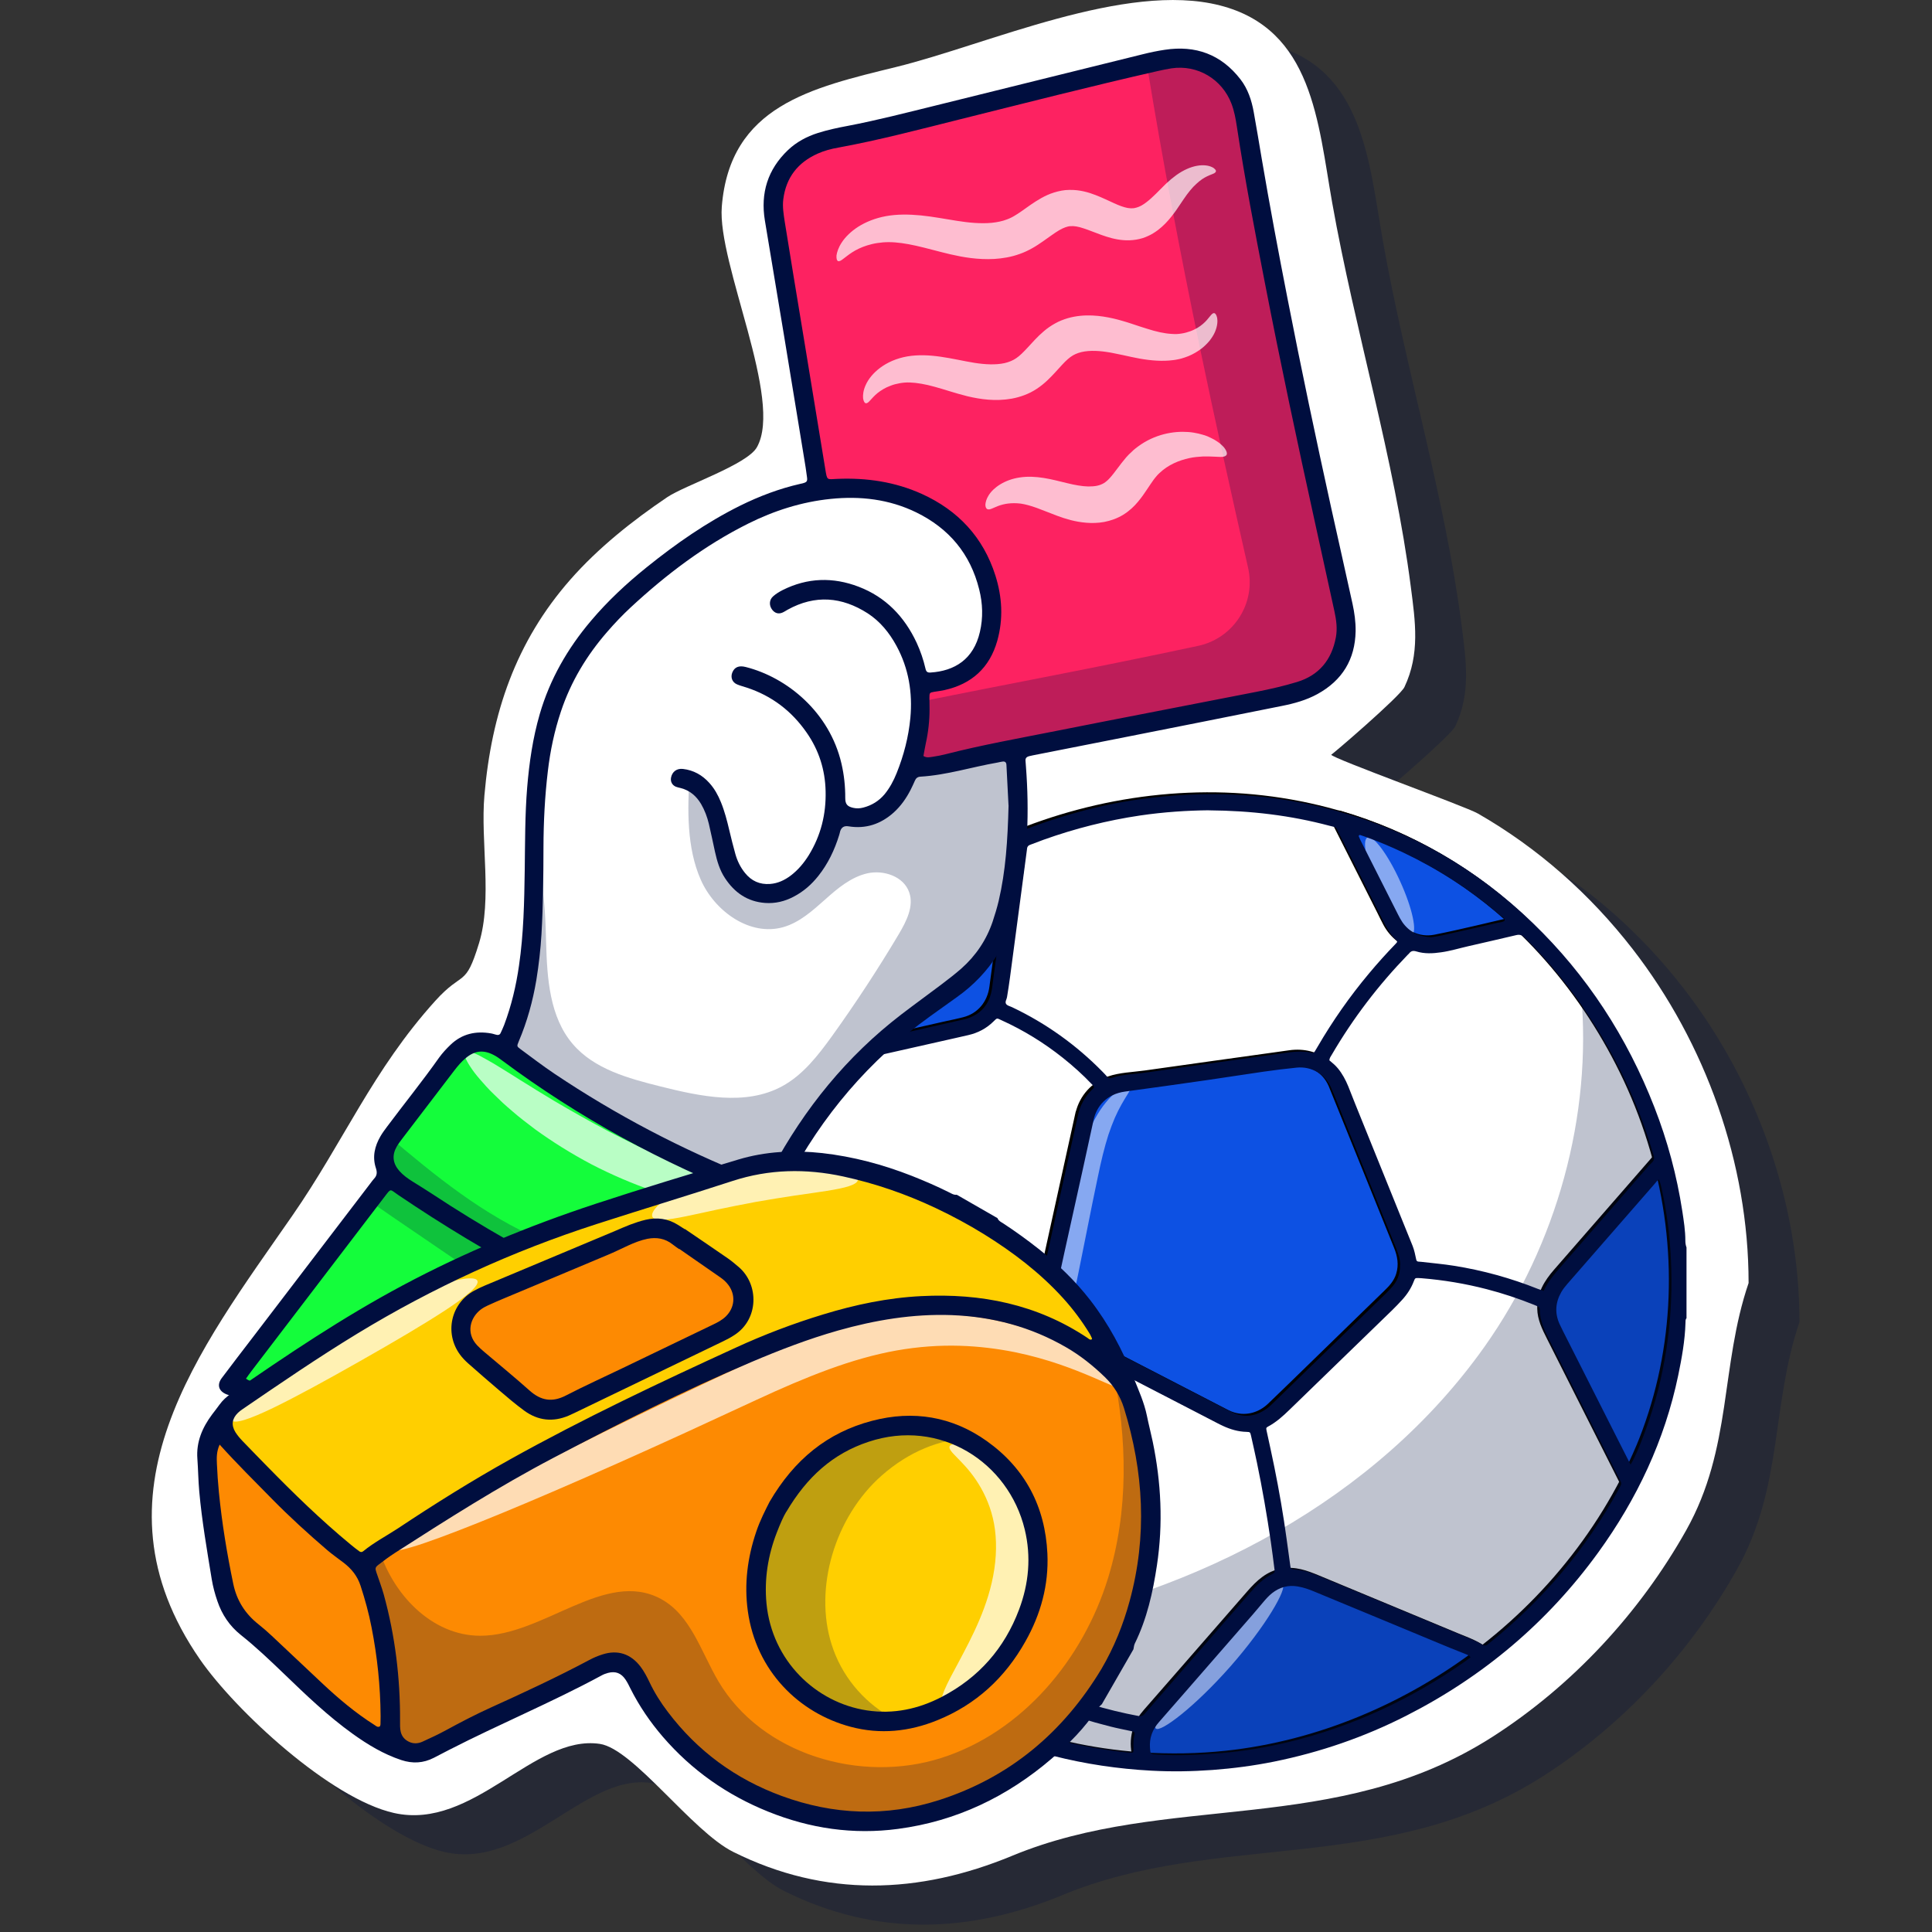 <svg width="30" height="30" viewBox="0 0 30 30" fill="none" xmlns="http://www.w3.org/2000/svg">
<rect x="0" y="0" width="30" height="30" fill="#333333" stroke="none"/>
<path opacity="0.25" d="M27.943 20.527C27.499 21.827 27.692 23.089 26.971 24.371C26.25 25.655 25.203 26.785 23.961 27.58C21.532 29.134 18.913 28.427 16.502 29.425C15.056 30.024 13.603 30.075 12.175 29.363C11.536 29.045 10.626 27.763 10.104 27.686C9.08 27.535 8.144 29.037 6.908 28.759C5.919 28.537 4.445 27.169 3.895 26.375C2.112 23.8 3.89 21.561 5.329 19.485C6.127 18.333 6.574 17.226 7.55 16.148C7.984 15.667 8.013 15.954 8.227 15.258C8.438 14.57 8.249 13.675 8.311 12.959C8.422 11.687 8.797 10.572 9.649 9.605C10.081 9.114 10.611 8.692 11.151 8.328C11.429 8.141 12.391 7.822 12.543 7.553C12.959 6.817 11.926 4.704 11.998 3.816C12.123 2.25 13.391 1.97 14.706 1.648C16.128 1.298 18.268 0.317 19.732 0.691C21.176 1.06 21.255 2.511 21.476 3.755C21.828 5.737 22.441 7.727 22.697 9.719C22.766 10.258 22.842 10.763 22.598 11.277C22.529 11.423 21.462 12.336 21.461 12.326C21.469 12.382 23.543 13.128 23.737 13.239C24.671 13.774 25.481 14.492 26.14 15.343C27.276 16.807 27.942 18.672 27.942 20.527H27.943Z" fill="#000E3F"/>
<path d="M27.153 19.92C26.709 21.22 26.902 22.482 26.182 23.764C25.46 25.048 24.413 26.177 23.171 26.972C20.742 28.527 18.123 27.819 15.713 28.818C14.267 29.416 12.813 29.468 11.385 28.756C10.746 28.437 9.836 27.156 9.314 27.079C8.29 26.928 7.354 28.429 6.118 28.152C5.129 27.93 3.655 26.562 3.105 25.767C1.323 23.192 3.1 20.954 4.539 18.877C5.338 17.726 5.785 16.619 6.76 15.54C7.195 15.059 7.224 15.346 7.437 14.65C7.649 13.962 7.459 13.067 7.522 12.351C7.632 11.079 8.007 9.965 8.859 8.997C9.291 8.506 9.821 8.085 10.361 7.72C10.639 7.534 11.601 7.215 11.753 6.945C12.169 6.209 11.137 4.096 11.208 3.209C11.333 1.642 12.601 1.363 13.916 1.04C15.339 0.69 17.478 -0.29 18.942 0.084C20.386 0.452 20.465 1.904 20.686 3.147C21.038 5.129 21.651 7.119 21.907 9.112C21.977 9.651 22.052 10.155 21.808 10.669C21.739 10.815 20.673 11.729 20.671 11.719C20.68 11.774 22.753 12.52 22.948 12.632C23.881 13.167 24.691 13.885 25.351 14.736C26.486 16.2 27.152 18.064 27.152 19.92H27.153Z" fill="white"/>
<path d="M25.519 22.505C25.447 22.677 25.367 22.846 25.283 23.011C25.261 23.053 25.239 23.096 25.217 23.137C24.677 24.141 23.919 25.01 23.025 25.693C22.817 25.852 22.603 26 22.382 26.138C21.312 26.805 20.096 27.225 18.853 27.327C18.482 27.357 18.108 27.36 17.735 27.335C17.571 27.324 17.407 27.308 17.244 27.287C15.791 27.097 14.39 26.49 13.298 25.485C13.257 25.448 13.217 25.41 13.177 25.371C13.111 25.306 13.046 25.241 12.982 25.174C11.918 24.05 11.258 22.545 11.064 20.977C11.023 20.652 11.003 20.325 11.003 19.997C11.003 19.426 11.065 18.854 11.193 18.299C11.344 17.64 11.581 17.025 11.888 16.462C11.9 16.437 11.914 16.413 11.928 16.388C12.794 14.835 14.192 13.672 15.787 13.021C15.791 13.02 15.794 13.018 15.797 13.017C17.207 12.444 18.77 12.27 20.257 12.578C20.435 12.615 20.612 12.659 20.788 12.711C21.806 13.006 22.773 13.539 23.613 14.338C23.639 14.362 23.664 14.387 23.69 14.412C23.743 14.465 23.797 14.518 23.849 14.573C24.778 15.541 25.449 16.733 25.789 18.002C25.858 18.255 25.912 18.512 25.953 18.77C26.15 20.014 26.027 21.301 25.519 22.505L25.519 22.505Z" fill="white"/>
<path d="M25.411 22.442C24.82 23.839 23.806 25.037 22.548 25.882C21.243 26.758 19.692 27.252 18.116 27.226C16.631 27.202 15.153 26.736 13.951 25.86C12.771 25 11.931 23.745 11.493 22.359C11.011 20.834 10.998 19.16 11.509 17.641C11.96 16.301 12.817 15.125 13.923 14.249C15.05 13.356 16.44 12.776 17.869 12.606C19.396 12.425 20.966 12.711 22.296 13.496C23.577 14.252 24.584 15.438 25.213 16.779C25.875 18.194 26.102 19.82 25.759 21.35C25.673 21.734 25.552 22.109 25.399 22.471C25.373 22.534 25.428 22.608 25.487 22.625C25.558 22.645 25.614 22.599 25.64 22.538C26.283 21.001 26.319 19.27 25.829 17.686C25.38 16.235 24.506 14.892 23.333 13.922C22.119 12.919 20.6 12.361 19.028 12.307C17.483 12.255 15.928 12.678 14.605 13.475C13.398 14.202 12.385 15.245 11.729 16.495C10.946 17.986 10.714 19.714 10.996 21.369C11.245 22.83 11.904 24.231 12.935 25.304C13.979 26.39 15.394 27.093 16.871 27.354C18.489 27.64 20.153 27.398 21.633 26.69C23.037 26.019 24.253 24.947 25.077 23.625C25.287 23.288 25.471 22.934 25.626 22.567C25.653 22.505 25.645 22.434 25.582 22.397C25.53 22.366 25.437 22.38 25.411 22.441V22.442Z" fill="black"/>
<path d="M16.821 17.306L16.223 20.027C16.16 20.312 16.297 20.604 16.557 20.738L19.018 22.009C19.265 22.137 19.564 22.092 19.763 21.899L21.632 20.084C21.821 19.902 21.879 19.623 21.781 19.38L20.748 16.825C20.637 16.551 20.354 16.387 20.061 16.428L17.361 16.806C17.095 16.843 16.879 17.043 16.821 17.306Z" fill="#0D51E3"/>
<path d="M16.701 17.273C16.585 17.804 16.468 18.335 16.351 18.865C16.283 19.176 16.215 19.487 16.146 19.797C16.132 19.861 16.117 19.924 16.104 19.988C16.057 20.218 16.102 20.451 16.247 20.637C16.387 20.817 16.609 20.904 16.806 21.006C17.115 21.166 17.425 21.326 17.734 21.486C18.042 21.645 18.35 21.804 18.657 21.962C18.87 22.072 19.085 22.213 19.334 22.205C19.647 22.196 19.839 22 20.046 21.799C20.291 21.562 20.535 21.324 20.78 21.087C21.026 20.847 21.272 20.608 21.519 20.369C21.716 20.177 21.913 20.004 21.948 19.709C21.978 19.465 21.863 19.246 21.774 19.027C21.643 18.704 21.513 18.382 21.383 18.059L20.994 17.098C20.905 16.879 20.834 16.632 20.646 16.477C20.468 16.33 20.249 16.277 20.022 16.308C19.953 16.317 19.885 16.327 19.816 16.337C19.495 16.382 19.175 16.427 18.854 16.471C18.496 16.521 18.138 16.572 17.779 16.622C17.594 16.648 17.384 16.653 17.206 16.715C16.953 16.804 16.766 17.012 16.703 17.272C16.665 17.428 16.906 17.495 16.944 17.338C16.999 17.112 17.17 16.961 17.398 16.925C17.452 16.916 17.506 16.91 17.56 16.902C17.85 16.861 18.14 16.821 18.43 16.781C18.982 16.704 19.534 16.607 20.087 16.549C20.274 16.529 20.477 16.612 20.586 16.78C20.623 16.836 20.645 16.895 20.67 16.96C20.773 17.213 20.875 17.466 20.977 17.718C21.2 18.27 21.425 18.823 21.647 19.376C21.7 19.508 21.723 19.639 21.68 19.779C21.646 19.889 21.574 19.967 21.494 20.044C21.307 20.226 21.12 20.408 20.933 20.59C20.518 20.992 20.106 21.398 19.689 21.798C19.549 21.931 19.358 21.989 19.169 21.934C19.105 21.916 19.047 21.882 18.988 21.852C18.748 21.728 18.508 21.604 18.268 21.48C17.733 21.204 17.198 20.927 16.663 20.651C16.417 20.524 16.293 20.297 16.352 20.021C16.401 19.796 16.451 19.57 16.501 19.344C16.639 18.717 16.777 18.09 16.915 17.463C16.924 17.422 16.933 17.38 16.942 17.338C16.977 17.182 16.736 17.115 16.701 17.272V17.273Z" fill="black"/>
<path d="M23.025 25.693C22.817 25.852 22.603 26 22.382 26.138C21.312 26.805 20.096 27.225 18.853 27.327C18.482 27.357 18.108 27.36 17.735 27.335C17.634 27.108 17.674 26.841 17.839 26.652L19.552 24.688C19.733 24.479 20.029 24.41 20.285 24.517L22.843 25.58C22.911 25.608 22.972 25.647 23.025 25.694V25.693Z" fill="#0D51E3"/>
<path d="M22.962 25.585C21.826 26.451 20.461 27.032 19.036 27.185C18.604 27.231 18.169 27.238 17.735 27.21C17.776 27.241 17.816 27.272 17.856 27.302C17.776 27.109 17.794 26.903 17.929 26.739C17.953 26.709 17.979 26.681 18.004 26.652C18.14 26.496 18.277 26.34 18.413 26.184C18.763 25.783 19.113 25.381 19.463 24.98C19.55 24.88 19.639 24.751 19.751 24.678C19.951 24.548 20.152 24.596 20.353 24.679C20.803 24.866 21.253 25.053 21.703 25.24C21.966 25.349 22.23 25.459 22.493 25.568C22.639 25.628 22.814 25.678 22.936 25.782C23.059 25.885 23.235 25.709 23.113 25.605C22.976 25.489 22.81 25.431 22.646 25.364C22.417 25.268 22.187 25.173 21.958 25.078C21.467 24.874 20.975 24.669 20.484 24.465C20.293 24.386 20.116 24.319 19.901 24.356C19.669 24.396 19.515 24.542 19.368 24.71C19.021 25.108 18.673 25.507 18.326 25.905C18.158 26.098 17.99 26.29 17.822 26.482C17.784 26.525 17.746 26.568 17.711 26.613C17.549 26.829 17.513 27.119 17.616 27.368C17.639 27.423 17.676 27.456 17.736 27.46C19.223 27.554 20.707 27.207 22.014 26.497C22.389 26.293 22.749 26.06 23.089 25.801C23.215 25.704 23.09 25.488 22.963 25.585L22.962 25.585Z" fill="black"/>
<path d="M25.519 22.506C25.447 22.677 25.367 22.846 25.283 23.011L24.063 20.593C23.946 20.359 23.981 20.078 24.153 19.88L25.79 18.003C25.859 18.256 25.913 18.513 25.954 18.771C26.15 20.015 26.027 21.302 25.519 22.506Z" fill="#0D51E3"/>
<path d="M25.411 22.443C25.339 22.614 25.26 22.782 25.175 22.948H25.391C25.033 22.237 24.674 21.527 24.316 20.816C24.268 20.721 24.217 20.628 24.172 20.532C24.072 20.318 24.128 20.098 24.278 19.926C24.553 19.611 24.827 19.297 25.101 18.983C25.36 18.685 25.619 18.388 25.878 18.091C25.809 18.073 25.739 18.055 25.67 18.036C26.063 19.505 25.988 21.067 25.399 22.473C25.373 22.536 25.427 22.61 25.486 22.626C25.558 22.647 25.614 22.601 25.64 22.539C26.244 21.095 26.314 19.477 25.91 17.97C25.887 17.884 25.764 17.843 25.701 17.915C25.178 18.515 24.656 19.114 24.132 19.715C23.981 19.888 23.865 20.077 23.87 20.318C23.873 20.494 23.947 20.64 24.023 20.791C24.232 21.205 24.44 21.619 24.649 22.032C24.824 22.38 24.999 22.727 25.175 23.075C25.216 23.157 25.349 23.156 25.39 23.075C25.475 22.909 25.554 22.741 25.627 22.57C25.653 22.507 25.645 22.437 25.582 22.399C25.53 22.368 25.437 22.382 25.411 22.444V22.443Z" fill="black"/>
<path d="M23.614 14.339L22.306 14.634C22.018 14.7 21.722 14.56 21.588 14.296L20.789 12.711C21.807 13.006 22.774 13.539 23.614 14.338V14.339Z" fill="#0D51E3"/>
<path d="M23.581 14.218C23.145 14.317 22.71 14.427 22.273 14.514C22.034 14.561 21.809 14.445 21.696 14.233C21.668 14.181 21.643 14.128 21.616 14.075C21.482 13.808 21.347 13.541 21.212 13.275C21.107 13.066 21.001 12.857 20.896 12.649C20.85 12.71 20.802 12.771 20.756 12.832C21.794 13.135 22.741 13.684 23.526 14.427C23.643 14.537 23.82 14.361 23.702 14.251C22.886 13.477 21.901 12.907 20.822 12.591C20.711 12.559 20.633 12.681 20.681 12.774C20.917 13.242 21.152 13.71 21.389 14.177C21.419 14.238 21.448 14.298 21.48 14.358C21.589 14.565 21.789 14.721 22.021 14.762C22.282 14.807 22.57 14.703 22.823 14.646C23.098 14.584 23.373 14.522 23.648 14.46C23.804 14.424 23.738 14.184 23.581 14.219L23.581 14.218Z" fill="black"/>
<path d="M15.798 13.018L15.481 15.375C15.446 15.642 15.248 15.859 14.985 15.918L12.326 16.519C12.173 16.553 12.02 16.53 11.888 16.463C11.901 16.438 11.915 16.413 11.928 16.389C12.795 14.835 14.193 13.673 15.788 13.022C15.791 13.021 15.794 13.019 15.798 13.018Z" fill="#0D51E3"/>
<path d="M15.673 13.018C15.569 13.787 15.466 14.556 15.363 15.324C15.333 15.55 15.188 15.739 14.95 15.797C14.852 15.822 14.752 15.842 14.653 15.864C14.173 15.973 13.693 16.082 13.212 16.19C12.976 16.243 12.739 16.297 12.502 16.35C12.314 16.393 12.139 16.445 11.951 16.355C11.966 16.412 11.98 16.469 11.995 16.525C12.626 15.323 13.648 14.324 14.814 13.642C15.14 13.45 15.48 13.282 15.83 13.138C15.977 13.078 15.913 12.836 15.764 12.897C14.462 13.43 13.3 14.28 12.437 15.395C12.193 15.711 11.966 16.045 11.781 16.399C11.751 16.455 11.762 16.539 11.825 16.569C12.043 16.674 12.251 16.662 12.476 16.611C12.669 16.568 12.861 16.524 13.054 16.48C13.566 16.365 14.079 16.249 14.591 16.133C14.727 16.102 14.864 16.072 15 16.04C15.309 15.968 15.553 15.725 15.601 15.407C15.657 15.041 15.7 14.674 15.749 14.308C15.806 13.878 15.864 13.447 15.922 13.017C15.931 12.949 15.858 12.892 15.797 12.892C15.722 12.891 15.681 12.95 15.672 13.017L15.673 13.018Z" fill="black"/>
<path d="M14.478 21.729L14.107 24.49C14.071 24.757 13.873 24.973 13.61 25.032L12.983 25.174C11.918 24.051 11.259 22.545 11.064 20.977C11.024 20.652 11.003 20.325 11.003 19.998C11.165 19.921 11.355 19.913 11.527 19.984L14.086 21.047C14.356 21.159 14.516 21.439 14.478 21.728L14.478 21.729Z" fill="#0D51E3"/>
<path d="M14.353 21.729C14.287 22.223 14.22 22.718 14.154 23.212C14.111 23.531 14.068 23.852 14.025 24.171C13.998 24.372 13.998 24.583 13.864 24.74C13.74 24.886 13.566 24.915 13.39 24.954L12.95 25.054C12.99 25.065 13.031 25.075 13.071 25.086C12.104 24.06 11.491 22.738 11.247 21.355C11.167 20.908 11.129 20.453 11.128 19.999C11.108 20.035 11.087 20.071 11.066 20.106C11.291 20.007 11.487 20.102 11.69 20.187C11.925 20.284 12.159 20.382 12.395 20.48C12.902 20.69 13.409 20.901 13.916 21.112C13.962 21.131 14.008 21.147 14.052 21.168C14.267 21.269 14.379 21.49 14.353 21.729C14.336 21.889 14.586 21.887 14.603 21.729C14.644 21.35 14.412 21.049 14.076 20.909C13.879 20.828 13.681 20.746 13.485 20.663C12.92 20.429 12.356 20.194 11.791 19.96C11.721 19.931 11.65 19.901 11.579 19.873C11.367 19.786 11.148 19.799 10.941 19.891C10.902 19.908 10.879 19.959 10.879 19.999C10.881 21.062 11.089 22.123 11.502 23.104C11.695 23.565 11.932 24.008 12.216 24.42C12.353 24.62 12.5 24.813 12.657 24.998C12.73 25.084 12.806 25.193 12.895 25.262C12.948 25.305 12.995 25.299 13.054 25.286C13.182 25.259 13.31 25.228 13.438 25.2C13.543 25.176 13.652 25.159 13.752 25.118C14.042 25.002 14.198 24.746 14.238 24.446C14.3 23.986 14.361 23.528 14.423 23.068C14.482 22.622 14.543 22.176 14.602 21.729C14.612 21.662 14.538 21.605 14.478 21.604C14.403 21.604 14.362 21.663 14.353 21.729V21.729Z" fill="black"/>
<g opacity="0.25">
<path d="M25.519 22.505C25.447 22.677 25.367 22.846 25.283 23.011C25.261 23.053 25.239 23.095 25.217 23.137C24.677 24.141 23.919 25.01 23.025 25.692C22.817 25.851 22.603 25.999 22.382 26.137C21.312 26.805 20.096 27.225 18.854 27.326C18.483 27.357 18.109 27.359 17.736 27.335C17.572 27.324 17.408 27.308 17.244 27.286C15.792 27.097 14.39 26.489 13.298 25.484C13.278 25.466 13.258 25.448 13.239 25.429C14.065 25.468 14.904 25.398 15.716 25.253C18.587 24.744 21.369 23.288 23.054 20.908C24.172 19.329 24.728 17.322 24.55 15.412C25.12 16.197 25.542 17.079 25.79 18.003C25.859 18.256 25.913 18.513 25.954 18.771C26.15 20.015 26.027 21.302 25.519 22.506V22.505Z" fill="#000E3F"/>
</g>
<g opacity="0.5">
<path d="M14.809 26.506C14.816 26.495 14.77 26.449 14.675 26.371C14.652 26.351 14.626 26.33 14.596 26.306C14.581 26.294 14.566 26.282 14.55 26.27C14.534 26.257 14.517 26.244 14.5 26.229C14.433 26.171 14.354 26.105 14.266 26.031C14.255 26.022 14.244 26.012 14.233 26.003C14.222 25.993 14.211 25.982 14.2 25.972C14.177 25.952 14.155 25.931 14.131 25.909C14.084 25.866 14.035 25.821 13.983 25.774C13.957 25.751 13.932 25.726 13.906 25.7C13.88 25.674 13.854 25.648 13.827 25.621C13.8 25.595 13.773 25.568 13.745 25.54C13.718 25.512 13.688 25.485 13.662 25.453C13.552 25.332 13.431 25.208 13.316 25.064C13.195 24.925 13.081 24.767 12.957 24.604C12.72 24.272 12.486 23.89 12.276 23.459C12.067 23.029 11.883 22.55 11.751 22.03C11.682 21.771 11.632 21.5 11.592 21.223L11.584 21.17L11.579 21.118C11.575 21.083 11.572 21.047 11.568 21.012C11.561 20.942 11.553 20.871 11.546 20.8C11.542 20.728 11.538 20.657 11.535 20.584C11.533 20.548 11.531 20.512 11.529 20.476C11.528 20.457 11.527 20.44 11.526 20.422V20.367C11.517 19.783 11.575 19.179 11.707 18.574C11.845 17.971 12.049 17.399 12.306 16.875L12.329 16.825C12.337 16.809 12.346 16.793 12.354 16.777C12.371 16.745 12.389 16.713 12.405 16.681C12.439 16.617 12.473 16.554 12.507 16.491C12.544 16.429 12.581 16.369 12.617 16.308C12.636 16.278 12.654 16.247 12.672 16.217L12.7 16.172L12.729 16.128C12.884 15.894 13.044 15.671 13.216 15.465C13.558 15.051 13.927 14.695 14.3 14.395C14.672 14.095 15.047 13.848 15.403 13.649C15.584 13.553 15.754 13.46 15.923 13.386C16.089 13.304 16.251 13.243 16.401 13.18C16.438 13.163 16.477 13.151 16.514 13.137C16.551 13.124 16.587 13.111 16.622 13.098C16.658 13.085 16.693 13.073 16.727 13.061C16.762 13.048 16.795 13.035 16.828 13.026C16.895 13.006 16.959 12.986 17.02 12.967C17.051 12.957 17.08 12.948 17.109 12.939C17.124 12.935 17.138 12.93 17.152 12.925C17.167 12.922 17.181 12.918 17.195 12.914C17.306 12.885 17.405 12.858 17.491 12.835C17.512 12.828 17.533 12.823 17.553 12.819C17.573 12.814 17.592 12.81 17.611 12.806C17.647 12.797 17.68 12.789 17.71 12.781C17.828 12.75 17.89 12.728 17.888 12.716C17.887 12.703 17.822 12.701 17.698 12.709C17.668 12.71 17.633 12.713 17.595 12.716C17.576 12.718 17.556 12.72 17.535 12.721C17.514 12.723 17.493 12.725 17.471 12.729C17.381 12.742 17.279 12.758 17.163 12.777C17.148 12.779 17.134 12.782 17.119 12.785C17.104 12.788 17.089 12.791 17.074 12.794C17.044 12.801 17.013 12.808 16.981 12.815C16.918 12.829 16.851 12.844 16.781 12.86C16.746 12.867 16.711 12.878 16.675 12.888C16.639 12.898 16.602 12.909 16.565 12.919C16.528 12.93 16.49 12.941 16.451 12.952C16.413 12.963 16.373 12.973 16.334 12.988C16.176 13.043 16.005 13.098 15.831 13.174C15.653 13.242 15.473 13.331 15.283 13.422C14.907 13.614 14.51 13.856 14.114 14.158C13.719 14.46 13.325 14.822 12.96 15.249C12.777 15.462 12.605 15.694 12.44 15.937L12.409 15.983L12.38 16.03C12.361 16.061 12.341 16.093 12.321 16.125C12.283 16.188 12.243 16.252 12.204 16.316C12.168 16.381 12.132 16.448 12.095 16.514C12.077 16.548 12.058 16.581 12.041 16.614C12.031 16.631 12.022 16.648 12.014 16.665L11.989 16.716C11.716 17.264 11.499 17.863 11.355 18.495C11.216 19.129 11.158 19.763 11.172 20.375V20.432C11.173 20.451 11.175 20.47 11.176 20.489C11.178 20.527 11.181 20.565 11.183 20.602C11.188 20.678 11.192 20.753 11.197 20.828C11.206 20.903 11.214 20.977 11.222 21.051C11.227 21.088 11.231 21.125 11.235 21.161L11.241 21.216L11.25 21.27C11.296 21.561 11.353 21.844 11.429 22.114C11.577 22.656 11.78 23.152 12.009 23.593C12.239 24.034 12.495 24.422 12.753 24.756C12.887 24.919 13.012 25.076 13.143 25.214C13.269 25.356 13.4 25.478 13.519 25.596C13.549 25.625 13.581 25.651 13.61 25.678C13.64 25.705 13.671 25.731 13.7 25.757C13.729 25.782 13.758 25.808 13.786 25.832C13.814 25.857 13.841 25.881 13.87 25.903C13.926 25.947 13.98 25.989 14.032 26.029C14.057 26.049 14.083 26.068 14.107 26.087C14.119 26.096 14.131 26.105 14.143 26.115C14.155 26.123 14.168 26.132 14.18 26.14C14.276 26.207 14.362 26.265 14.438 26.315C14.456 26.328 14.475 26.339 14.493 26.349C14.511 26.359 14.529 26.37 14.545 26.379C14.578 26.398 14.608 26.415 14.635 26.43C14.743 26.489 14.803 26.515 14.81 26.504L14.809 26.506Z" fill="white"/>
</g>
<g opacity="0.5">
<path d="M16.495 20.628C16.545 20.632 16.608 20.413 16.684 20.06C16.761 19.706 16.853 19.218 16.963 18.681C16.991 18.548 17.018 18.416 17.044 18.29C17.07 18.164 17.096 18.045 17.124 17.932C17.152 17.82 17.181 17.715 17.212 17.619C17.244 17.523 17.278 17.436 17.311 17.358C17.447 17.046 17.603 16.887 17.57 16.844C17.561 16.835 17.544 16.834 17.515 16.843C17.501 16.848 17.484 16.855 17.465 16.864C17.446 16.873 17.427 16.886 17.403 16.901C17.313 16.962 17.196 17.072 17.087 17.233C17.034 17.314 16.981 17.406 16.933 17.508C16.886 17.61 16.842 17.721 16.803 17.84C16.764 17.958 16.73 18.083 16.698 18.211C16.667 18.339 16.636 18.472 16.608 18.609C16.496 19.158 16.442 19.662 16.43 20.029C16.418 20.396 16.445 20.625 16.495 20.629V20.628Z" fill="white"/>
</g>
<g opacity="0.5">
<path d="M21.921 14.518C22.012 14.476 21.932 14.104 21.742 13.687C21.552 13.269 21.325 12.964 21.234 13.005C21.143 13.047 21.222 13.419 21.412 13.836C21.602 14.254 21.83 14.559 21.921 14.518Z" fill="white"/>
</g>
<g opacity="0.5">
<path d="M14.196 24.102C14.222 24.099 14.234 24.025 14.254 23.9C14.273 23.774 14.304 23.595 14.357 23.373C14.383 23.262 14.414 23.139 14.444 23.004C14.459 22.936 14.473 22.865 14.487 22.792C14.499 22.717 14.512 22.64 14.52 22.558C14.525 22.518 14.527 22.477 14.53 22.435C14.531 22.393 14.534 22.351 14.533 22.307C14.534 22.22 14.529 22.131 14.517 22.039C14.505 21.948 14.484 21.854 14.454 21.76C14.446 21.737 14.439 21.713 14.429 21.689C14.419 21.666 14.41 21.643 14.4 21.619C14.377 21.574 14.355 21.527 14.327 21.484L14.307 21.451C14.3 21.44 14.292 21.43 14.284 21.419C14.269 21.398 14.254 21.376 14.238 21.356C14.205 21.316 14.171 21.279 14.134 21.245C14.062 21.176 13.984 21.117 13.905 21.068C13.747 20.968 13.584 20.904 13.433 20.851C13.282 20.8 13.141 20.762 13.012 20.723C12.883 20.686 12.768 20.648 12.667 20.608C12.463 20.527 12.315 20.432 12.219 20.355C12.122 20.28 12.071 20.226 12.048 20.24C12.037 20.246 12.036 20.267 12.045 20.304C12.05 20.323 12.058 20.343 12.069 20.369C12.081 20.392 12.094 20.421 12.114 20.45C12.152 20.509 12.208 20.576 12.281 20.643C12.355 20.71 12.447 20.776 12.554 20.838C12.608 20.869 12.665 20.898 12.725 20.926C12.786 20.954 12.848 20.981 12.913 21.007C13.043 21.059 13.18 21.108 13.316 21.164C13.453 21.22 13.589 21.283 13.713 21.365C13.774 21.406 13.832 21.452 13.884 21.503C13.91 21.528 13.934 21.555 13.957 21.583C13.968 21.597 13.978 21.612 13.989 21.627C13.994 21.634 14 21.641 14.005 21.649L14.019 21.672C14.039 21.703 14.055 21.736 14.071 21.769C14.078 21.786 14.086 21.803 14.093 21.82C14.1 21.837 14.105 21.855 14.112 21.872C14.135 21.943 14.154 22.015 14.165 22.089C14.177 22.163 14.184 22.238 14.187 22.312C14.19 22.349 14.189 22.386 14.189 22.423C14.188 22.46 14.189 22.496 14.186 22.532C14.184 22.605 14.177 22.676 14.171 22.745C14.163 22.816 14.155 22.884 14.147 22.951C14.13 23.086 14.114 23.213 14.104 23.332C14.082 23.569 14.088 23.767 14.113 23.901C14.137 24.035 14.172 24.104 14.196 24.101V24.102Z" fill="white"/>
</g>
<g opacity="0.5">
<path d="M17.947 26.84C17.982 26.875 18.134 26.79 18.346 26.619C18.559 26.447 18.832 26.187 19.107 25.875C19.381 25.563 19.604 25.259 19.747 25.026C19.89 24.793 19.955 24.631 19.916 24.601C19.875 24.571 19.739 24.677 19.547 24.866C19.354 25.056 19.104 25.329 18.834 25.635C18.565 25.942 18.326 26.225 18.163 26.44C17.999 26.655 17.911 26.804 17.947 26.84H17.947Z" fill="white"/>
</g>
<path d="M26.189 20.468C26.169 20.489 26.173 20.517 26.172 20.543C26.164 20.817 26.115 21.086 26.06 21.353C25.85 22.363 25.42 23.275 24.817 24.107C24.029 25.194 23.03 26.035 21.834 26.643C21.183 26.974 20.5 27.209 19.785 27.354C19.468 27.418 19.148 27.46 18.826 27.484C18.51 27.507 18.194 27.512 17.878 27.495C16.839 27.439 15.848 27.193 14.912 26.734C14.283 26.425 13.71 26.036 13.199 25.556C12.617 25.007 12.153 24.37 11.788 23.659C11.454 23.011 11.22 22.326 11.077 21.611C11.013 21.294 10.972 20.975 10.945 20.653C10.916 20.3 10.914 19.947 10.934 19.596C10.998 18.484 11.282 17.432 11.809 16.448C12.14 15.831 12.553 15.275 13.043 14.775C14.145 13.649 15.469 12.915 16.997 12.544C17.398 12.447 17.806 12.386 18.218 12.355C18.567 12.328 18.917 12.325 19.265 12.345C19.768 12.374 20.263 12.458 20.749 12.59C21.918 12.907 22.933 13.493 23.802 14.333C24.643 15.145 25.265 16.104 25.689 17.192C25.893 17.715 26.038 18.254 26.123 18.808C26.146 18.959 26.17 19.11 26.17 19.264C26.17 19.301 26.175 19.336 26.188 19.37V20.468L26.189 20.468ZM19.793 24.396C19.793 24.39 19.793 24.383 19.791 24.376C19.772 24.228 19.754 24.079 19.732 23.931C19.672 23.523 19.602 23.117 19.518 22.713C19.489 22.573 19.457 22.433 19.426 22.294C19.413 22.238 19.412 22.236 19.355 22.234C19.226 22.231 19.106 22.195 18.991 22.142C18.954 22.125 18.918 22.107 18.883 22.088C18.307 21.79 17.731 21.492 17.155 21.194C16.969 21.098 16.782 21.004 16.596 20.907C16.452 20.832 16.325 20.737 16.239 20.596C16.217 20.56 16.21 20.56 16.174 20.578C16.157 20.587 16.139 20.597 16.122 20.608C15.648 20.878 15.182 21.162 14.726 21.461C14.709 21.471 14.693 21.483 14.675 21.493C14.649 21.508 14.64 21.529 14.643 21.56C14.654 21.669 14.646 21.779 14.627 21.888C14.617 21.943 14.612 22 14.604 22.056C14.569 22.327 14.533 22.597 14.496 22.867C14.46 23.141 14.422 23.415 14.385 23.688C14.35 23.952 14.316 24.216 14.28 24.48C14.266 24.582 14.238 24.681 14.191 24.775C14.15 24.859 14.15 24.859 14.218 24.922C14.236 24.938 14.253 24.953 14.27 24.969C14.847 25.488 15.495 25.895 16.208 26.199C16.683 26.402 17.175 26.552 17.684 26.647C17.723 26.654 17.745 26.645 17.77 26.617C18.009 26.34 18.25 26.064 18.49 25.788C18.799 25.434 19.107 25.081 19.416 24.727C19.515 24.614 19.62 24.509 19.758 24.441C19.764 24.438 19.77 24.434 19.775 24.431C19.786 24.423 19.793 24.412 19.792 24.397L19.793 24.396ZM16.987 16.888C16.985 16.861 16.968 16.85 16.954 16.836C16.814 16.688 16.663 16.553 16.504 16.426C16.211 16.193 15.895 15.998 15.553 15.843C15.476 15.808 15.487 15.802 15.426 15.862C15.317 15.97 15.185 16.039 15.036 16.073C14.962 16.09 14.887 16.107 14.812 16.124C14.043 16.297 13.275 16.471 12.506 16.644C12.421 16.663 12.336 16.678 12.249 16.677C12.179 16.677 12.11 16.677 12.041 16.66C11.992 16.648 11.99 16.651 11.964 16.699C11.954 16.716 11.945 16.734 11.936 16.751C11.812 16.999 11.702 17.251 11.608 17.511C11.435 17.988 11.314 18.478 11.245 18.98C11.209 19.234 11.19 19.49 11.176 19.745C11.174 19.771 11.175 19.798 11.177 19.825C11.178 19.832 11.188 19.841 11.197 19.843C11.209 19.847 11.223 19.846 11.236 19.845C11.396 19.828 11.545 19.863 11.692 19.925C12.49 20.259 13.288 20.591 14.088 20.922C14.257 20.992 14.404 21.089 14.514 21.24C14.538 21.273 14.545 21.274 14.579 21.254C14.599 21.242 14.618 21.229 14.637 21.216C15.062 20.941 15.493 20.677 15.932 20.426C15.984 20.396 16.035 20.364 16.088 20.337C16.123 20.319 16.132 20.295 16.129 20.256C16.118 20.159 16.133 20.064 16.154 19.969C16.278 19.405 16.402 18.839 16.526 18.274C16.596 17.955 16.668 17.637 16.738 17.319C16.77 17.169 16.84 17.039 16.948 16.929C16.962 16.915 16.975 16.9 16.986 16.889L16.987 16.888ZM22.073 19.848C22.06 19.847 22.047 19.846 22.033 19.846C21.975 19.844 21.974 19.843 21.953 19.897C21.912 20.004 21.85 20.099 21.773 20.183C21.724 20.237 21.673 20.29 21.621 20.341C21.089 20.858 20.556 21.375 20.023 21.891C19.923 21.988 19.82 22.082 19.695 22.149C19.659 22.169 19.659 22.173 19.667 22.214C19.708 22.403 19.75 22.591 19.788 22.78C19.863 23.151 19.928 23.525 19.979 23.901C19.999 24.039 20.017 24.178 20.036 24.316C20.043 24.362 20.044 24.365 20.092 24.37C20.168 24.379 20.244 24.386 20.317 24.412C20.389 24.438 20.461 24.464 20.531 24.494C21.294 24.809 22.055 25.125 22.817 25.442C22.884 25.47 22.951 25.5 23.015 25.537C23.054 25.559 23.082 25.557 23.111 25.526C23.116 25.522 23.122 25.518 23.127 25.514C23.954 24.849 24.628 24.056 25.137 23.122C25.188 23.028 25.187 23.047 25.139 22.95C24.775 22.228 24.411 21.506 24.047 20.784C23.975 20.641 23.91 20.496 23.91 20.33C23.91 20.308 23.899 20.293 23.878 20.285C23.856 20.277 23.835 20.267 23.813 20.258C23.576 20.163 23.332 20.082 23.084 20.018C22.752 19.932 22.415 19.876 22.072 19.848L22.073 19.848ZM21.741 19.643C21.744 19.552 21.709 19.459 21.672 19.366C21.409 18.716 21.146 18.066 20.883 17.415C20.813 17.242 20.746 17.068 20.672 16.897C20.579 16.68 20.367 16.555 20.135 16.578C19.963 16.595 19.791 16.617 19.62 16.641C19.334 16.682 19.048 16.728 18.762 16.769C18.33 16.831 17.899 16.892 17.468 16.95C17.184 16.989 17.026 17.178 16.98 17.395C16.877 17.877 16.769 18.357 16.663 18.838C16.573 19.244 16.483 19.649 16.396 20.056C16.344 20.297 16.427 20.488 16.626 20.629C16.669 20.66 16.718 20.684 16.765 20.708C17.432 21.053 18.1 21.398 18.768 21.743C18.889 21.805 19.009 21.87 19.132 21.929C19.321 22.02 19.5 21.994 19.668 21.874C19.703 21.85 19.735 21.819 19.766 21.789C20.317 21.253 20.869 20.718 21.42 20.182C21.482 20.122 21.545 20.062 21.603 19.998C21.693 19.902 21.743 19.789 21.74 19.643H21.741ZM18.773 12.582C18.438 12.585 18.069 12.609 17.703 12.663C17.192 12.739 16.693 12.865 16.206 13.039C16.134 13.065 16.063 13.093 15.991 13.12C15.968 13.129 15.953 13.145 15.949 13.17C15.948 13.183 15.946 13.197 15.944 13.21C15.909 13.477 15.873 13.744 15.838 14.011C15.786 14.4 15.735 14.789 15.683 15.178C15.67 15.28 15.653 15.382 15.637 15.483C15.632 15.519 15.602 15.555 15.622 15.588C15.641 15.618 15.684 15.624 15.716 15.64C16.244 15.891 16.712 16.226 17.122 16.644C17.145 16.668 17.169 16.692 17.19 16.717C17.213 16.743 17.237 16.747 17.27 16.736C17.345 16.71 17.424 16.696 17.504 16.687C17.616 16.675 17.729 16.663 17.84 16.648C18.196 16.598 18.552 16.547 18.907 16.496C19.233 16.451 19.559 16.405 19.885 16.359C20.047 16.337 20.208 16.309 20.371 16.347C20.393 16.353 20.409 16.341 20.419 16.322C20.432 16.299 20.446 16.276 20.46 16.253C20.693 15.853 20.958 15.474 21.255 15.119C21.389 14.958 21.53 14.802 21.675 14.652C21.7 14.626 21.701 14.617 21.677 14.594C21.586 14.508 21.526 14.401 21.471 14.29C21.245 13.838 21.017 13.387 20.788 12.936C20.733 12.828 20.76 12.853 20.643 12.822C20.042 12.662 19.429 12.588 18.773 12.583L18.773 12.582ZM20.641 16.464C20.687 16.502 20.736 16.542 20.776 16.591C20.844 16.674 20.894 16.768 20.935 16.867C20.973 16.959 21.007 17.053 21.045 17.145C21.291 17.756 21.538 18.366 21.785 18.976C21.835 19.1 21.885 19.223 21.935 19.346C21.962 19.415 21.976 19.487 21.991 19.558C21.994 19.576 22.004 19.588 22.023 19.59C22.04 19.591 22.057 19.592 22.073 19.594C22.241 19.614 22.411 19.628 22.578 19.655C23.026 19.726 23.462 19.847 23.883 20.015C23.91 20.025 23.938 20.034 23.97 20.045C24.037 19.899 24.137 19.783 24.238 19.668C24.695 19.144 25.152 18.62 25.608 18.095C25.637 18.063 25.68 18.035 25.684 17.993C25.688 17.956 25.669 17.916 25.658 17.878C25.359 16.87 24.87 15.962 24.208 15.146C24.043 14.942 23.864 14.749 23.678 14.562C23.64 14.524 23.603 14.507 23.546 14.52C23.297 14.58 23.047 14.635 22.798 14.693C22.658 14.725 22.522 14.767 22.38 14.787C22.251 14.806 22.12 14.813 21.994 14.774C21.945 14.759 21.911 14.765 21.881 14.804C21.876 14.812 21.867 14.818 21.86 14.825C21.404 15.296 21.009 15.813 20.679 16.379C20.665 16.404 20.644 16.427 20.642 16.466L20.641 16.464ZM11.179 20.388C11.187 20.598 11.208 20.806 11.234 21.014C11.287 21.427 11.372 21.834 11.491 22.233C11.735 23.057 12.103 23.82 12.615 24.512C12.741 24.684 12.877 24.848 13.018 25.007C13.053 25.047 13.083 25.062 13.138 25.048C13.27 25.013 13.404 24.989 13.537 24.957C13.598 24.942 13.659 24.924 13.717 24.9C13.859 24.844 13.952 24.74 14 24.596C14.013 24.559 14.023 24.52 14.029 24.48C14.047 24.359 14.062 24.236 14.078 24.114C14.107 23.897 14.137 23.679 14.166 23.462C14.202 23.192 14.238 22.921 14.274 22.651C14.315 22.348 14.359 22.045 14.395 21.741C14.415 21.578 14.365 21.433 14.252 21.311C14.19 21.243 14.111 21.202 14.027 21.167C13.6 20.991 13.172 20.813 12.746 20.636C12.381 20.484 12.015 20.333 11.649 20.181C11.563 20.145 11.476 20.113 11.384 20.098C11.327 20.089 11.271 20.088 11.215 20.103C11.179 20.113 11.173 20.118 11.174 20.159C11.175 20.236 11.178 20.312 11.18 20.389L11.179 20.388ZM22.835 25.733C22.806 25.698 22.772 25.691 22.742 25.678C22.665 25.647 22.587 25.617 22.511 25.586C22.176 25.448 21.842 25.308 21.507 25.169C21.142 25.018 20.777 24.866 20.411 24.715C20.328 24.68 20.244 24.65 20.155 24.635C20.005 24.608 19.872 24.645 19.753 24.738C19.701 24.779 19.657 24.829 19.614 24.88C19.56 24.943 19.508 25.007 19.453 25.07C19.108 25.467 18.762 25.863 18.417 26.259C18.277 26.419 18.137 26.58 17.997 26.74C17.895 26.855 17.845 26.988 17.857 27.143C17.864 27.239 17.864 27.239 17.962 27.245C18.291 27.266 18.62 27.251 18.949 27.223C19.307 27.194 19.661 27.134 20.011 27.05C21.008 26.808 21.921 26.382 22.759 25.792C22.784 25.774 22.807 25.756 22.836 25.734L22.835 25.733ZM15.683 13.261C15.661 13.263 15.654 13.263 15.648 13.265C15.623 13.275 15.599 13.286 15.575 13.297C14.668 13.715 13.863 14.278 13.169 14.998C12.785 15.398 12.45 15.835 12.171 16.315C12.156 16.341 12.142 16.367 12.13 16.395C12.125 16.408 12.131 16.422 12.147 16.424C12.163 16.427 12.18 16.429 12.197 16.43C12.277 16.434 12.355 16.418 12.433 16.401C13.043 16.263 13.652 16.126 14.262 15.989C14.495 15.936 14.729 15.884 14.962 15.83C15.218 15.771 15.37 15.601 15.405 15.34C15.414 15.274 15.423 15.209 15.431 15.142C15.469 14.869 15.506 14.595 15.543 14.322C15.58 14.042 15.619 13.762 15.656 13.482C15.665 13.41 15.674 13.338 15.683 13.26V13.261ZM25.319 22.742C25.43 22.574 25.642 22 25.747 21.584C25.954 20.766 26.002 19.937 25.91 19.099C25.88 18.831 25.804 18.409 25.762 18.318C25.734 18.325 25.721 18.351 25.704 18.37C25.249 18.891 24.794 19.413 24.339 19.935C24.304 19.975 24.271 20.017 24.244 20.063C24.152 20.224 24.14 20.39 24.217 20.56C24.235 20.599 24.255 20.638 24.274 20.677C24.567 21.256 24.859 21.834 25.152 22.413C25.206 22.52 25.26 22.626 25.319 22.742ZM13.975 25.051C13.966 25.056 13.953 25.061 13.943 25.068C13.851 25.131 13.748 25.168 13.64 25.193C13.599 25.203 13.556 25.211 13.514 25.22C13.448 25.235 13.384 25.25 13.319 25.265C13.298 25.269 13.293 25.286 13.306 25.301C13.317 25.314 13.329 25.325 13.341 25.337C13.492 25.482 13.65 25.62 13.815 25.749C14.512 26.294 15.289 26.685 16.136 26.939C16.583 27.074 17.039 27.162 17.503 27.213C17.526 27.216 17.549 27.217 17.572 27.217C17.592 27.217 17.602 27.204 17.601 27.185C17.601 27.105 17.596 27.026 17.614 26.947C17.626 26.899 17.618 26.892 17.567 26.881C17.456 26.857 17.345 26.836 17.236 26.808C16.031 26.507 14.968 25.941 14.048 25.108C14.026 25.088 14.007 25.063 13.976 25.051H13.975ZM22.225 14.553C22.27 14.546 22.329 14.538 22.387 14.525C22.676 14.461 22.965 14.397 23.253 14.329C23.291 14.321 23.334 14.322 23.366 14.294C23.359 14.245 23.315 14.229 23.283 14.203C22.83 13.817 22.333 13.497 21.795 13.241C21.6 13.148 21.401 13.065 21.197 12.992C21.171 12.983 21.147 12.974 21.121 12.966C21.116 12.965 21.108 12.966 21.104 12.97C21.1 12.974 21.097 12.982 21.099 12.987C21.106 13.006 21.114 13.024 21.123 13.042C21.318 13.428 21.513 13.814 21.708 14.2C21.729 14.241 21.751 14.283 21.777 14.321C21.882 14.47 22.028 14.544 22.224 14.553H22.225Z" fill="#000E3F"/>
<path d="M20.044 10.714C18.39 11.068 17.159 11.291 15.688 11.589C15.291 11.669 14.875 11.755 14.429 11.85C14.301 11.878 14.174 11.88 14.052 11.859C14.198 11.439 14.267 10.987 14.199 10.55C14.597 10.588 15.026 10.434 15.19 10.09C15.196 10.078 15.201 10.065 15.207 10.053C15.217 10.03 15.227 10.007 15.235 9.984C15.24 9.972 15.245 9.96 15.248 9.948C15.484 9.271 15.183 8.458 14.61 8.013C14.066 7.591 13.336 7.468 12.651 7.568L12.397 6.016L11.952 3.306C11.864 2.773 12.21 2.266 12.738 2.152C14.63 1.744 16.157 1.29 18.035 0.88C18.602 0.757 19.157 1.133 19.25 1.705C19.491 3.177 19.767 4.619 20.059 6.027C20.305 7.21 20.562 8.369 20.819 9.5C20.944 10.05 20.595 10.596 20.044 10.714Z" fill="#FD2261"/>
<g opacity="0.25">
<path d="M20.044 10.714C18.391 11.068 17.159 11.291 15.688 11.588C15.291 11.669 14.875 11.755 14.429 11.85C14.301 11.877 14.174 11.88 14.053 11.859C14.158 11.553 14.224 11.231 14.226 10.909C14.234 10.907 14.242 10.905 14.25 10.904C15.72 10.606 16.952 10.383 18.605 10.029C19.157 9.911 19.506 9.365 19.38 8.815C19.123 7.683 18.866 6.525 18.62 5.342C18.328 3.934 18.052 2.492 17.812 1.02C17.807 0.991 17.801 0.962 17.794 0.934C17.874 0.915 17.954 0.898 18.035 0.88C18.602 0.757 19.157 1.133 19.25 1.706C19.491 3.177 19.767 4.619 20.059 6.028C20.305 7.21 20.562 8.369 20.819 9.501C20.944 10.05 20.595 10.597 20.044 10.714V10.714Z" fill="#000E3F"/>
</g>
<path d="M15.668 13.52C15.604 13.997 15.49 14.486 15.192 14.865C14.95 15.173 14.607 15.381 14.289 15.609C13.258 16.349 12.427 17.359 11.889 18.506C10.414 17.957 9.018 17.199 7.755 16.26C8.153 15.476 8.215 14.538 8.226 13.646C8.239 12.597 8.211 11.505 8.657 10.555C9.018 9.789 9.657 9.188 10.334 8.677C10.953 8.209 11.633 7.792 12.389 7.616C12.475 7.596 12.562 7.58 12.65 7.567C13.336 7.468 14.065 7.591 14.609 8.013C15.182 8.458 15.483 9.271 15.247 9.948C15.244 9.96 15.239 9.972 15.234 9.984C15.226 10.007 15.216 10.03 15.207 10.053C15.201 10.065 15.195 10.078 15.189 10.09C15.026 10.434 14.597 10.588 14.198 10.55C14.266 10.987 14.197 11.44 14.052 11.859C14.173 11.88 14.3 11.877 14.428 11.85C14.874 11.755 15.29 11.669 15.687 11.589C15.761 12.253 15.744 12.939 15.668 13.52H15.668Z" fill="white"/>
<g opacity="0.25">
<path d="M15.668 13.52C15.604 13.997 15.49 14.486 15.192 14.865C14.95 15.173 14.607 15.381 14.289 15.609C13.258 16.349 12.427 17.359 11.889 18.506C10.414 17.957 9.018 17.199 7.755 16.26C8.153 15.476 8.215 14.538 8.226 13.646C8.229 13.48 8.23 13.313 8.231 13.146C8.258 13.2 8.281 13.254 8.302 13.31C8.457 13.73 8.467 14.188 8.48 14.636C8.495 15.191 8.534 15.792 8.895 16.213C9.227 16.601 9.755 16.745 10.251 16.869C10.878 17.026 11.575 17.176 12.144 16.868C12.469 16.692 12.703 16.388 12.92 16.088C13.289 15.574 13.635 15.046 13.958 14.503C14.075 14.305 14.194 14.072 14.118 13.856C14.033 13.609 13.722 13.504 13.468 13.561C13.214 13.619 13.005 13.795 12.811 13.969C12.616 14.142 12.415 14.324 12.164 14.396C11.646 14.545 11.096 14.151 10.88 13.657C10.663 13.163 10.673 12.568 10.709 12.03C10.859 12.25 10.944 12.508 11.034 12.76C11.123 13.012 11.223 13.266 11.398 13.468C11.572 13.671 11.837 13.814 12.101 13.777C12.365 13.74 12.58 13.532 12.696 13.292C12.812 13.053 12.847 12.783 12.88 12.519C13.042 12.733 13.39 12.754 13.627 12.629C13.864 12.504 14.022 12.269 14.143 12.03C14.169 11.978 14.195 11.925 14.219 11.873C14.288 11.873 14.358 11.865 14.428 11.85C14.874 11.755 15.29 11.669 15.687 11.589C15.761 12.253 15.744 12.939 15.668 13.52H15.668Z" fill="#000E3F"/>
</g>
<path d="M3.995 21.602C4.498 21.727 5.009 21.822 5.523 21.894C5.978 21.958 6.435 22.005 6.893 22.042C6.929 22.045 6.966 22.047 7.003 22.05C7.002 22.05 7.028 22.052 7.044 22.053C7.061 22.055 7.087 22.057 7.086 22.057C7.113 22.059 7.141 22.06 7.169 22.062C7.28 22.07 7.39 22.077 7.502 22.084C7.734 22.098 7.965 22.109 8.197 22.121C9.066 22.162 9.934 22.191 10.802 22.246C11.159 21.274 11.555 20.317 11.989 19.377C12.11 19.114 11.979 18.805 11.706 18.707C10.309 18.207 8.988 17.498 7.798 16.611C7.582 16.45 7.276 16.492 7.113 16.707C5.902 18.292 4.692 19.877 3.482 21.462C3.651 21.513 3.822 21.559 3.994 21.602L3.995 21.602Z" fill="#14FD3B"/>
<g opacity="0.25">
<path d="M11.99 19.377C11.556 20.317 11.16 21.275 10.803 22.246C10.477 22.225 10.151 22.208 9.825 22.193C9.625 21.858 9.388 21.544 9.129 21.262C8.141 20.188 6.857 19.446 5.669 18.598C6.151 17.968 6.632 17.337 7.114 16.707C7.277 16.492 7.583 16.45 7.799 16.611C8.989 17.498 10.311 18.207 11.707 18.707C11.98 18.805 12.112 19.114 11.99 19.377Z" fill="#000E3F"/>
</g>
<path d="M12.402 19.324C12.198 19.768 12.001 20.215 11.811 20.665C11.727 20.864 11.518 20.975 11.311 20.939C11.288 20.935 11.265 20.929 11.242 20.921C9.41 20.297 7.666 19.41 6.084 18.295C6.043 18.266 6.008 18.231 5.979 18.192C5.863 18.033 5.859 17.809 5.986 17.643C6.314 17.213 6.643 16.782 6.972 16.352C7.155 16.113 7.495 16.066 7.736 16.245C7.742 16.25 7.749 16.255 7.756 16.26C9.018 17.199 10.415 17.957 11.889 18.507C11.955 18.531 12.021 18.555 12.087 18.579C12.391 18.688 12.537 19.032 12.402 19.325V19.324Z" fill="#14FD3B"/>
<g opacity="0.25">
<path d="M12.402 19.324C12.198 19.768 12.001 20.215 11.811 20.665C11.727 20.864 11.518 20.975 11.311 20.939C11.288 20.935 11.265 20.929 11.242 20.921C9.41 20.297 7.666 19.41 6.084 18.295C6.043 18.266 6.008 18.231 5.979 18.193C5.863 18.033 5.859 17.809 5.986 17.643C5.992 17.635 5.998 17.627 6.005 17.619C6.748 18.251 7.513 18.877 8.41 19.255C9.36 19.655 10.5 19.739 11.393 19.226C11.676 19.062 11.922 18.847 12.13 18.597C12.405 18.722 12.53 19.047 12.402 19.326L12.402 19.324Z" fill="#000E3F"/>
</g>
<g opacity="0.7">
<path d="M18.88 2.664C18.883 2.654 18.88 2.643 18.87 2.632C18.86 2.62 18.844 2.605 18.82 2.595C18.773 2.571 18.69 2.556 18.59 2.574C18.489 2.591 18.375 2.641 18.266 2.719C18.212 2.758 18.157 2.804 18.103 2.855C18.05 2.906 18.003 2.956 17.952 3.006C17.902 3.055 17.851 3.103 17.799 3.142C17.774 3.162 17.748 3.178 17.722 3.193C17.697 3.206 17.672 3.217 17.649 3.223C17.625 3.23 17.602 3.235 17.579 3.234C17.567 3.234 17.556 3.236 17.542 3.233L17.523 3.231C17.517 3.231 17.509 3.229 17.503 3.228C17.447 3.217 17.378 3.192 17.298 3.155C17.217 3.119 17.126 3.073 17.015 3.03C16.905 2.987 16.765 2.945 16.604 2.949C16.524 2.949 16.442 2.966 16.368 2.989C16.293 3.012 16.226 3.044 16.167 3.077C16.046 3.145 15.951 3.218 15.865 3.278C15.823 3.307 15.783 3.334 15.746 3.355C15.728 3.365 15.71 3.376 15.693 3.383L15.666 3.395L15.639 3.406C15.566 3.435 15.484 3.451 15.399 3.46C15.227 3.476 15.042 3.458 14.859 3.429C14.674 3.4 14.487 3.364 14.3 3.345C14.113 3.327 13.93 3.325 13.759 3.356C13.588 3.387 13.442 3.448 13.326 3.521C13.211 3.595 13.125 3.682 13.072 3.763C13.018 3.844 12.996 3.917 12.989 3.967C12.986 4.019 12.995 4.047 13.013 4.054C13.031 4.062 13.058 4.048 13.092 4.021C13.128 3.995 13.172 3.957 13.233 3.918C13.293 3.879 13.371 3.84 13.467 3.81C13.515 3.796 13.567 3.782 13.623 3.774C13.679 3.765 13.738 3.76 13.8 3.76C13.925 3.76 14.068 3.781 14.225 3.816C14.383 3.851 14.558 3.902 14.757 3.949C14.958 3.995 15.185 4.035 15.44 4.021C15.567 4.013 15.701 3.992 15.835 3.943C15.902 3.92 15.968 3.888 16.029 3.854C16.09 3.82 16.142 3.784 16.193 3.749C16.293 3.68 16.375 3.617 16.447 3.575C16.483 3.554 16.515 3.539 16.544 3.529C16.573 3.519 16.598 3.512 16.624 3.512C16.676 3.507 16.744 3.518 16.826 3.546C16.908 3.572 16.999 3.611 17.1 3.647C17.201 3.683 17.315 3.719 17.444 3.729C17.572 3.74 17.715 3.719 17.828 3.664C17.886 3.639 17.934 3.606 17.98 3.573C18.023 3.54 18.062 3.505 18.096 3.47C18.164 3.4 18.216 3.331 18.262 3.267C18.306 3.204 18.346 3.143 18.38 3.093C18.413 3.043 18.447 2.998 18.479 2.959C18.512 2.919 18.544 2.884 18.576 2.856C18.607 2.827 18.636 2.803 18.664 2.784C18.72 2.746 18.77 2.725 18.809 2.71C18.828 2.701 18.845 2.697 18.857 2.689C18.869 2.681 18.877 2.673 18.88 2.663L18.88 2.664Z" fill="white"/>
</g>
<g opacity="0.7">
<path d="M18.852 4.862C18.81 4.86 18.778 4.945 18.681 5.028C18.657 5.05 18.627 5.07 18.596 5.09C18.562 5.109 18.526 5.128 18.484 5.143C18.442 5.158 18.396 5.172 18.347 5.179C18.322 5.183 18.297 5.186 18.272 5.187C18.26 5.188 18.247 5.187 18.235 5.187C18.223 5.187 18.208 5.186 18.194 5.185C18.08 5.179 17.952 5.15 17.806 5.103C17.732 5.081 17.654 5.054 17.569 5.026C17.527 5.012 17.483 4.998 17.437 4.985C17.39 4.971 17.341 4.958 17.29 4.946C17.188 4.923 17.08 4.904 16.961 4.899C16.843 4.894 16.713 4.903 16.58 4.941C16.514 4.961 16.447 4.986 16.384 5.022C16.32 5.057 16.26 5.099 16.21 5.142C16.108 5.228 16.031 5.318 15.962 5.392C15.893 5.467 15.834 5.526 15.781 5.561C15.73 5.597 15.67 5.621 15.601 5.638C15.462 5.669 15.294 5.66 15.13 5.634C14.963 5.607 14.788 5.565 14.611 5.54C14.435 5.514 14.256 5.506 14.09 5.534C13.745 5.594 13.525 5.798 13.445 5.973C13.404 6.06 13.397 6.136 13.402 6.185C13.41 6.235 13.426 6.259 13.445 6.262C13.465 6.264 13.488 6.246 13.514 6.215C13.542 6.185 13.577 6.144 13.627 6.103C13.678 6.063 13.744 6.02 13.83 5.989C13.872 5.972 13.919 5.96 13.969 5.951C14.019 5.942 14.072 5.937 14.126 5.939C14.24 5.943 14.37 5.966 14.517 6.007C14.665 6.047 14.828 6.105 15.026 6.154C15.125 6.177 15.231 6.197 15.345 6.206C15.459 6.215 15.582 6.213 15.711 6.19C15.84 6.166 15.977 6.119 16.098 6.038C16.221 5.958 16.31 5.863 16.386 5.781C16.421 5.742 16.456 5.704 16.491 5.666C16.522 5.632 16.552 5.602 16.581 5.577C16.637 5.528 16.683 5.502 16.744 5.481C16.866 5.439 17.028 5.441 17.189 5.466C17.229 5.472 17.27 5.479 17.31 5.488C17.353 5.497 17.395 5.505 17.437 5.514C17.522 5.533 17.608 5.552 17.695 5.568C17.869 5.599 18.049 5.614 18.216 5.592C18.237 5.589 18.258 5.587 18.279 5.582C18.301 5.577 18.322 5.574 18.342 5.568C18.382 5.557 18.42 5.543 18.456 5.529C18.528 5.499 18.591 5.461 18.646 5.421C18.701 5.38 18.746 5.334 18.783 5.29C18.819 5.243 18.848 5.198 18.867 5.152C18.905 5.063 18.909 4.986 18.9 4.936C18.889 4.886 18.871 4.863 18.852 4.862L18.852 4.862Z" fill="white"/>
</g>
<g opacity="0.7">
<path d="M19.045 7.066C19.055 7.049 19.053 7.026 19.037 6.994C19.029 6.979 19.018 6.961 19.002 6.942C18.986 6.925 18.966 6.906 18.942 6.885C18.918 6.865 18.888 6.848 18.856 6.827C18.823 6.808 18.785 6.792 18.745 6.773C18.662 6.743 18.562 6.716 18.448 6.708C18.334 6.7 18.207 6.708 18.074 6.742C17.941 6.776 17.801 6.837 17.67 6.934C17.654 6.946 17.638 6.958 17.622 6.971C17.606 6.983 17.591 6.998 17.576 7.013C17.561 7.027 17.545 7.042 17.53 7.056C17.516 7.071 17.502 7.086 17.488 7.101C17.436 7.162 17.391 7.221 17.35 7.276C17.309 7.33 17.273 7.379 17.238 7.417C17.203 7.457 17.171 7.483 17.141 7.502C17.112 7.519 17.078 7.533 17.038 7.542C16.997 7.551 16.949 7.554 16.899 7.554C16.849 7.553 16.796 7.547 16.742 7.538C16.689 7.53 16.632 7.517 16.573 7.503C16.457 7.475 16.334 7.442 16.209 7.422C16.083 7.402 15.958 7.395 15.835 7.414C15.596 7.449 15.424 7.574 15.352 7.691C15.315 7.748 15.303 7.802 15.301 7.838C15.302 7.876 15.313 7.897 15.331 7.906C15.348 7.914 15.373 7.91 15.401 7.898C15.43 7.887 15.463 7.87 15.504 7.855C15.546 7.84 15.595 7.826 15.653 7.819C15.712 7.812 15.78 7.811 15.851 7.82C15.92 7.83 16.004 7.853 16.096 7.886C16.189 7.919 16.294 7.964 16.418 8.01C16.481 8.033 16.549 8.056 16.625 8.076C16.7 8.095 16.78 8.11 16.867 8.117C16.954 8.124 17.047 8.123 17.146 8.105C17.244 8.086 17.348 8.051 17.443 7.992C17.537 7.934 17.612 7.862 17.669 7.793C17.727 7.725 17.771 7.659 17.81 7.601C17.848 7.544 17.882 7.493 17.913 7.45L17.936 7.42L17.958 7.394C17.966 7.386 17.972 7.376 17.981 7.368L18.005 7.345C18.071 7.282 18.148 7.231 18.227 7.194C18.307 7.156 18.388 7.131 18.465 7.114C18.542 7.097 18.614 7.092 18.68 7.088C18.713 7.089 18.745 7.087 18.774 7.088C18.802 7.09 18.83 7.089 18.855 7.091C18.88 7.093 18.903 7.094 18.924 7.094C18.944 7.095 18.962 7.096 18.979 7.094C19.011 7.091 19.034 7.082 19.045 7.065V7.066Z" fill="white"/>
</g>
<g opacity="0.7">
<path d="M11.734 18.696C11.742 18.657 11.681 18.604 11.563 18.542C11.533 18.526 11.5 18.51 11.464 18.493C11.428 18.476 11.389 18.457 11.348 18.438C11.264 18.399 11.167 18.361 11.062 18.314C11.01 18.29 10.955 18.267 10.897 18.244C10.84 18.22 10.781 18.192 10.719 18.166C10.595 18.115 10.466 18.054 10.329 17.994C10.056 17.87 9.759 17.728 9.453 17.57C9.148 17.409 8.863 17.246 8.604 17.094C8.477 17.015 8.353 16.944 8.241 16.872C8.184 16.836 8.128 16.803 8.076 16.77C8.023 16.736 7.973 16.704 7.924 16.674C7.826 16.615 7.739 16.558 7.659 16.511C7.619 16.488 7.581 16.467 7.546 16.447C7.512 16.427 7.48 16.41 7.451 16.395C7.332 16.334 7.253 16.313 7.226 16.343C7.199 16.372 7.226 16.447 7.301 16.561C7.32 16.59 7.341 16.621 7.366 16.654C7.39 16.687 7.419 16.72 7.45 16.757C7.512 16.829 7.584 16.911 7.67 16.993C7.713 17.035 7.758 17.079 7.806 17.124C7.853 17.168 7.906 17.212 7.959 17.258C8.065 17.351 8.185 17.441 8.311 17.537C8.568 17.723 8.863 17.91 9.187 18.081C9.511 18.249 9.834 18.384 10.133 18.488C10.283 18.538 10.427 18.585 10.563 18.618C10.632 18.635 10.697 18.654 10.761 18.667C10.825 18.68 10.886 18.693 10.945 18.704C11.062 18.727 11.171 18.739 11.265 18.749C11.313 18.754 11.357 18.758 11.398 18.76C11.438 18.761 11.477 18.761 11.511 18.76C11.647 18.756 11.725 18.735 11.733 18.697L11.734 18.696Z" fill="white"/>
</g>
<path d="M10.562 22.439C10.514 22.409 10.46 22.415 10.408 22.412C9.844 22.387 9.279 22.364 8.715 22.338C8.034 22.306 7.354 22.273 6.675 22.212C5.802 22.132 4.935 22.013 4.081 21.805C3.917 21.765 3.755 21.719 3.592 21.675C3.567 21.668 3.541 21.661 3.517 21.651C3.395 21.601 3.365 21.504 3.443 21.399C3.605 21.183 3.769 20.97 3.933 20.756C4.539 19.963 5.144 19.17 5.75 18.377C5.77 18.352 5.787 18.325 5.809 18.302C5.855 18.254 5.858 18.204 5.838 18.142C5.778 17.964 5.818 17.798 5.909 17.642C5.938 17.592 5.973 17.545 6.008 17.498C6.276 17.139 6.559 16.79 6.818 16.423C6.87 16.351 6.932 16.284 6.997 16.222C7.175 16.052 7.389 16.005 7.627 16.047C7.658 16.052 7.688 16.065 7.719 16.07C7.74 16.073 7.762 16.067 7.772 16.044C7.792 16.001 7.812 15.958 7.829 15.914C7.941 15.616 8.014 15.309 8.059 14.994C8.131 14.502 8.141 14.006 8.148 13.509C8.154 13.081 8.151 12.654 8.186 12.226C8.218 11.842 8.273 11.461 8.381 11.089C8.538 10.548 8.812 10.071 9.175 9.642C9.435 9.334 9.728 9.061 10.041 8.809C10.494 8.444 10.97 8.112 11.493 7.852C11.793 7.704 12.102 7.587 12.428 7.513C12.439 7.511 12.449 7.509 12.46 7.506C12.528 7.488 12.54 7.475 12.531 7.409C12.518 7.309 12.503 7.21 12.486 7.111C12.383 6.481 12.28 5.851 12.176 5.221C12.077 4.622 11.976 4.023 11.877 3.424C11.807 2.998 11.921 2.63 12.236 2.33C12.369 2.204 12.527 2.12 12.7 2.065C12.851 2.017 13.006 1.984 13.162 1.955C13.623 1.867 14.078 1.749 14.534 1.637C15.604 1.373 16.674 1.106 17.746 0.842C17.858 0.814 17.972 0.79 18.087 0.773C18.565 0.7 18.962 0.844 19.262 1.232C19.377 1.381 19.435 1.557 19.468 1.741C19.511 1.98 19.551 2.219 19.591 2.458C19.715 3.187 19.851 3.913 19.993 4.638C20.205 5.726 20.434 6.81 20.672 7.892C20.781 8.387 20.894 8.881 21.002 9.376C21.032 9.515 21.052 9.656 21.05 9.8C21.042 10.241 20.842 10.565 20.458 10.777C20.285 10.872 20.096 10.924 19.904 10.962C19.098 11.125 18.29 11.284 17.483 11.444C17.001 11.54 16.52 11.634 16.038 11.729C16.018 11.734 15.997 11.738 15.976 11.743C15.942 11.753 15.921 11.773 15.924 11.811C15.926 11.843 15.928 11.875 15.931 11.906C15.984 12.599 15.959 13.289 15.821 13.971C15.694 14.597 15.384 15.11 14.859 15.483C14.722 15.581 14.584 15.679 14.447 15.778C13.498 16.459 12.764 17.324 12.223 18.357C12.21 18.38 12.199 18.404 12.189 18.429C12.185 18.438 12.187 18.449 12.186 18.46C12.216 18.5 12.265 18.51 12.307 18.532C12.669 18.727 12.725 19.116 12.624 19.388C12.609 19.428 12.591 19.466 12.574 19.505C12.412 19.872 12.25 20.238 12.087 20.605C12.055 20.677 12.022 20.749 11.984 20.818C11.893 20.984 11.759 21.1 11.568 21.129C11.491 21.14 11.461 21.179 11.436 21.243C11.308 21.578 11.176 21.911 11.049 22.247C11.023 22.317 10.99 22.381 10.944 22.44H10.564L10.562 22.439ZM14.339 11.739C14.391 11.772 14.439 11.757 14.485 11.751C14.552 11.741 14.62 11.728 14.686 11.711C15.249 11.567 15.821 11.465 16.39 11.352C17.43 11.145 18.472 10.947 19.513 10.742C19.725 10.7 19.937 10.652 20.143 10.589C20.482 10.485 20.677 10.247 20.743 9.899C20.769 9.761 20.75 9.626 20.721 9.492C20.619 9.028 20.517 8.564 20.416 8.1C20.145 6.868 19.882 5.634 19.642 4.397C19.485 3.589 19.329 2.78 19.206 1.966C19.188 1.846 19.166 1.726 19.123 1.612C18.977 1.229 18.596 1.001 18.191 1.061C18.118 1.072 18.046 1.088 17.974 1.104C16.945 1.337 15.922 1.6 14.898 1.855C14.274 2.011 13.651 2.176 13.017 2.292C12.908 2.311 12.8 2.339 12.698 2.385C12.39 2.522 12.206 2.755 12.163 3.094C12.148 3.211 12.168 3.327 12.185 3.441C12.279 4.03 12.377 4.618 12.474 5.206C12.587 5.899 12.701 6.591 12.815 7.284C12.845 7.465 12.836 7.444 13.001 7.436C13.456 7.417 13.897 7.481 14.315 7.67C14.878 7.926 15.267 8.342 15.456 8.935C15.562 9.27 15.581 9.609 15.486 9.949C15.367 10.37 15.088 10.622 14.664 10.716C14.612 10.727 14.56 10.734 14.508 10.742C14.436 10.754 14.432 10.757 14.432 10.834C14.432 10.892 14.433 10.95 14.434 11.008C14.434 11.188 14.415 11.366 14.376 11.542C14.362 11.608 14.351 11.675 14.339 11.739V11.739ZM15.66 12.504C15.652 12.342 15.64 12.11 15.628 11.879C15.626 11.836 15.605 11.82 15.566 11.826C15.54 11.829 15.515 11.836 15.489 11.841C15.089 11.91 14.699 12.036 14.291 12.06C14.248 12.063 14.223 12.084 14.207 12.121C14.186 12.169 14.164 12.217 14.14 12.264C14.072 12.397 13.987 12.518 13.876 12.618C13.675 12.797 13.443 12.875 13.175 12.831C13.108 12.82 13.066 12.846 13.046 12.908C13.041 12.928 13.037 12.948 13.03 12.969C12.959 13.198 12.858 13.411 12.708 13.6C12.602 13.734 12.476 13.845 12.323 13.924C12.185 13.997 12.037 14.032 11.881 14.021C11.607 14.001 11.406 13.861 11.258 13.636C11.175 13.511 11.134 13.369 11.102 13.225C11.071 13.08 11.04 12.936 11.007 12.792C10.981 12.684 10.942 12.58 10.886 12.484C10.813 12.361 10.711 12.273 10.57 12.237C10.544 12.23 10.518 12.226 10.494 12.216C10.436 12.191 10.408 12.135 10.42 12.074C10.438 11.983 10.508 11.929 10.605 11.94C10.769 11.959 10.905 12.035 11.015 12.158C11.094 12.245 11.15 12.347 11.194 12.455C11.252 12.597 11.29 12.745 11.325 12.894C11.355 13.017 11.384 13.14 11.419 13.262C11.449 13.369 11.498 13.469 11.569 13.556C11.669 13.68 11.798 13.738 11.958 13.726C12.078 13.717 12.182 13.668 12.277 13.597C12.392 13.51 12.483 13.401 12.559 13.279C12.747 12.973 12.829 12.641 12.82 12.283C12.812 11.952 12.716 11.65 12.527 11.378C12.294 11.041 11.985 10.805 11.595 10.677C11.545 10.66 11.493 10.648 11.445 10.627C11.37 10.595 11.341 10.519 11.371 10.443C11.405 10.359 11.473 10.33 11.579 10.357C12.224 10.52 12.881 11.06 13.066 11.856C13.107 12.032 13.126 12.21 13.125 12.391C13.125 12.486 13.156 12.523 13.248 12.544C13.3 12.556 13.353 12.554 13.405 12.54C13.537 12.506 13.647 12.438 13.735 12.334C13.816 12.235 13.876 12.123 13.923 12.005C14.034 11.729 14.108 11.444 14.136 11.148C14.172 10.755 14.11 10.379 13.921 10.03C13.811 9.827 13.668 9.65 13.474 9.524C13.072 9.266 12.657 9.232 12.231 9.467C12.204 9.482 12.177 9.501 12.148 9.513C12.088 9.538 12.034 9.522 11.993 9.471C11.939 9.404 11.942 9.313 12.007 9.258C12.05 9.22 12.101 9.189 12.152 9.163C12.538 8.969 12.935 8.958 13.334 9.111C13.754 9.272 14.044 9.575 14.233 9.979C14.293 10.109 14.339 10.244 14.371 10.383C14.382 10.432 14.402 10.446 14.449 10.443C14.822 10.419 15.118 10.239 15.216 9.812C15.267 9.593 15.26 9.371 15.205 9.153C15.068 8.6 14.736 8.205 14.227 7.956C13.806 7.751 13.358 7.7 12.899 7.747C12.448 7.793 12.022 7.929 11.617 8.131C10.94 8.469 10.344 8.921 9.792 9.433C9.664 9.552 9.544 9.678 9.43 9.81C9.111 10.176 8.864 10.585 8.71 11.048C8.609 11.35 8.544 11.659 8.507 11.974C8.46 12.368 8.44 12.763 8.439 13.16C8.438 13.609 8.434 14.058 8.408 14.506C8.394 14.743 8.367 14.979 8.329 15.214C8.274 15.543 8.186 15.863 8.055 16.171C8.024 16.246 8.024 16.248 8.081 16.29C8.255 16.418 8.427 16.55 8.607 16.671C9.566 17.314 10.584 17.847 11.657 18.274C11.729 18.302 11.803 18.369 11.876 18.336C11.941 18.307 11.954 18.215 11.988 18.151C12.492 17.212 13.149 16.402 13.996 15.752C14.202 15.594 14.412 15.443 14.618 15.287C14.723 15.207 14.828 15.127 14.927 15.04C15.153 14.84 15.317 14.596 15.414 14.31C15.449 14.205 15.481 14.099 15.507 13.991C15.616 13.526 15.647 13.052 15.661 12.506L15.66 12.504ZM3.82 21.407C3.866 21.443 3.909 21.449 3.95 21.46C4.696 21.659 5.456 21.781 6.224 21.865C6.833 21.931 7.443 21.978 8.055 22.003C8.293 22.014 8.53 22.026 8.768 22.037C9.379 22.066 9.991 22.094 10.603 22.123C10.635 22.125 10.667 22.125 10.698 22.127C10.746 22.13 10.775 22.114 10.793 22.065C10.91 21.759 11.03 21.455 11.148 21.149C11.167 21.101 11.16 21.09 11.106 21.068C10.954 21.008 10.803 20.945 10.65 20.888C9.065 20.294 7.582 19.502 6.183 18.555C6.05 18.465 6.078 18.444 5.967 18.589C5.278 19.491 4.589 20.394 3.9 21.296C3.874 21.329 3.851 21.364 3.821 21.406L3.82 21.407ZM11.436 20.83C11.565 20.843 11.663 20.784 11.73 20.667C11.748 20.635 11.762 20.601 11.777 20.567C11.951 20.171 12.126 19.775 12.299 19.379C12.318 19.335 12.335 19.291 12.348 19.245C12.391 19.093 12.347 18.965 12.235 18.856C12.177 18.8 12.106 18.765 12.032 18.737C11.914 18.692 11.795 18.648 11.677 18.602C10.286 18.062 8.988 17.355 7.791 16.463C7.753 16.434 7.714 16.407 7.672 16.385C7.511 16.298 7.373 16.312 7.233 16.429C7.163 16.487 7.106 16.555 7.051 16.627C6.785 16.975 6.519 17.324 6.253 17.672C6.221 17.714 6.189 17.756 6.162 17.801C6.084 17.936 6.097 18.062 6.2 18.181C6.26 18.249 6.333 18.301 6.41 18.349C6.503 18.408 6.599 18.465 6.691 18.526C7.48 19.048 8.302 19.513 9.154 19.924C9.825 20.248 10.519 20.517 11.213 20.783C11.282 20.809 11.354 20.83 11.436 20.83V20.83Z" fill="#000E3F"/>
<path d="M6.607 27.032C6.328 27.26 5.955 27.005 5.652 26.81C4.96 26.363 4.42 25.691 3.777 25.18C3.645 25.076 3.548 24.936 3.498 24.776C3.334 24.248 3.096 22.571 3.208 22.293C3.412 21.788 3.934 21.377 4.365 21.711C4.912 22.136 5.517 23.087 5.877 23.668C6.272 24.306 6.59 25.073 6.881 25.801C7.015 26.137 6.609 27.029 6.606 27.032H6.607Z" fill="#FD8A02"/>
<path d="M6.6 27.106C7.909 26.408 7.993 26.474 9.291 25.78C9.491 25.674 9.738 25.759 9.832 25.965C10.477 27.371 12.065 28.294 13.623 28.204C15.323 28.106 16.87 26.89 17.494 25.307C18.118 23.723 17.852 21.852 16.927 20.424C16.002 18.995 13.168 17.571 11.538 18.059C7.97 19.124 6.658 19.567 3.589 21.73C3.391 21.87 3.367 22.155 3.538 22.326C4.316 23.11 4.556 23.411 5.541 24.216C5.589 24.256 5.629 24.306 5.653 24.363C5.887 24.918 6.043 25.962 6.024 26.753C6.016 27.052 6.336 27.247 6.6 27.106Z" fill="#FFCF00"/>
<path d="M13.623 28.204C12.065 28.294 10.477 27.371 9.832 25.964C9.738 25.758 9.491 25.673 9.291 25.78C7.993 26.473 7.909 26.408 6.6 27.106C6.336 27.246 6.016 27.052 6.024 26.753C6.043 25.962 5.887 24.918 5.653 24.363C5.653 24.363 5.653 24.362 5.652 24.362C5.615 24.276 5.639 24.176 5.717 24.123C7.778 22.739 8.646 22.307 10.893 21.252C12.053 20.706 13.277 20.198 14.56 20.19C15.643 20.183 16.785 20.613 17.44 21.447C17.452 21.463 17.462 21.48 17.469 21.499C17.928 22.718 17.971 24.097 17.495 25.306C16.871 26.89 15.323 28.105 13.624 28.204H13.623Z" fill="#FD8A02"/>
<g opacity="0.25">
<path d="M13.623 28.204C12.065 28.294 10.477 27.371 9.832 25.964C9.738 25.759 9.491 25.673 9.291 25.78C7.993 26.474 7.909 26.408 6.6 27.106C6.336 27.246 6.016 27.052 6.024 26.753C6.043 25.963 5.887 24.918 5.653 24.363C5.653 24.363 5.653 24.362 5.652 24.362C5.615 24.276 5.639 24.176 5.717 24.124C5.77 24.089 5.822 24.054 5.874 24.019C6.085 24.75 6.703 25.4 7.457 25.4C8.44 25.401 9.397 24.361 10.262 24.828C10.726 25.078 10.886 25.651 11.154 26.105C11.824 27.242 13.362 27.699 14.618 27.297C15.875 26.896 16.817 25.767 17.205 24.507C17.527 23.462 17.505 22.34 17.281 21.265C17.337 21.323 17.39 21.384 17.439 21.448C17.451 21.464 17.461 21.482 17.468 21.5C17.927 22.72 17.97 24.098 17.494 25.308C16.87 26.891 15.322 28.107 13.623 28.205L13.623 28.204Z" fill="#000E3F"/>
</g>
<path d="M12.581 22.646C11.853 23.288 11.525 24.394 11.803 25.27C12.081 26.147 12.945 26.729 13.852 26.651C14.759 26.574 15.643 25.842 15.949 24.916C16.663 22.751 14.282 21.146 12.58 22.646L12.581 22.646Z" fill="#FFCF00"/>
<g opacity="0.25">
<path d="M13.812 26.654C12.92 26.712 12.078 26.134 11.803 25.27C11.525 24.394 11.853 23.287 12.581 22.646C13.383 21.938 14.338 21.922 15.047 22.329C14.592 22.354 14.12 22.534 13.691 22.912C12.963 23.554 12.635 24.66 12.914 25.537C13.066 26.018 13.396 26.411 13.813 26.654H13.812Z" fill="#000E3F"/>
</g>
<path d="M10.426 19.083L11.289 19.678C11.618 19.905 11.579 20.404 11.219 20.577L8.733 21.773C8.547 21.863 8.325 21.834 8.168 21.7L7.299 20.958C7.004 20.706 7.077 20.232 7.435 20.081L9.927 19.032C10.091 18.963 10.279 18.982 10.426 19.084V19.083Z" fill="#FD8A02"/>
<g opacity="0.7">
<path d="M17.422 21.545C17.433 21.529 17.409 21.489 17.352 21.427C17.295 21.364 17.201 21.285 17.073 21.189C16.816 21.004 16.409 20.77 15.857 20.602C15.581 20.52 15.27 20.454 14.93 20.422C14.591 20.39 14.221 20.396 13.839 20.448C13.458 20.5 13.068 20.601 12.68 20.733C12.291 20.867 11.903 21.032 11.517 21.21C11.131 21.389 10.762 21.566 10.402 21.738C10.044 21.91 9.699 22.078 9.372 22.239C8.716 22.563 8.13 22.861 7.64 23.12C6.661 23.636 6.073 23.991 6.107 24.063C6.141 24.135 6.79 23.91 7.813 23.488C8.324 23.277 8.929 23.016 9.597 22.719C9.931 22.57 10.28 22.413 10.642 22.247C11.002 22.081 11.375 21.908 11.757 21.732C12.136 21.556 12.506 21.396 12.867 21.264C13.228 21.132 13.581 21.031 13.922 20.97C14.262 20.91 14.591 20.888 14.9 20.897C15.209 20.906 15.496 20.944 15.757 20.996C16.277 21.102 16.683 21.265 16.962 21.383C17.101 21.444 17.21 21.491 17.287 21.522C17.364 21.552 17.41 21.56 17.422 21.544V21.545Z" fill="white"/>
</g>
<g opacity="0.7">
<path d="M14.632 26.462C14.663 26.487 14.735 26.46 14.837 26.388C14.939 26.316 15.072 26.198 15.221 26.034C15.369 25.869 15.534 25.657 15.681 25.392C15.829 25.128 15.954 24.807 16.009 24.448C16.062 24.088 16.034 23.728 15.925 23.42C15.816 23.112 15.639 22.872 15.46 22.711C15.278 22.55 15.097 22.466 14.967 22.436C14.934 22.43 14.905 22.425 14.879 22.422C14.853 22.42 14.83 22.422 14.812 22.424C14.774 22.429 14.752 22.441 14.745 22.46C14.717 22.54 14.947 22.67 15.157 22.983C15.262 23.139 15.362 23.34 15.417 23.573C15.473 23.806 15.482 24.078 15.44 24.363C15.355 24.937 15.085 25.432 14.891 25.799C14.792 25.982 14.71 26.134 14.663 26.248C14.616 26.362 14.602 26.437 14.633 26.462L14.632 26.462Z" fill="white"/>
</g>
<g opacity="0.7">
<path d="M10.13 18.895C10.167 18.967 10.36 18.946 10.645 18.888C10.716 18.873 10.794 18.857 10.876 18.839C10.959 18.821 11.046 18.802 11.138 18.782C11.323 18.744 11.524 18.702 11.737 18.663C11.949 18.625 12.152 18.594 12.339 18.565C12.432 18.552 12.521 18.539 12.604 18.527C12.688 18.514 12.767 18.502 12.838 18.492C13.126 18.446 13.314 18.399 13.323 18.317C13.332 18.24 13.154 18.144 12.847 18.085C12.809 18.078 12.768 18.071 12.726 18.064C12.684 18.058 12.64 18.054 12.594 18.05C12.503 18.04 12.405 18.038 12.302 18.036C12.096 18.037 11.87 18.055 11.635 18.096C11.401 18.139 11.182 18.202 10.989 18.273C10.893 18.311 10.802 18.347 10.72 18.388C10.678 18.409 10.639 18.428 10.601 18.448C10.564 18.469 10.529 18.489 10.496 18.509C10.228 18.672 10.096 18.825 10.131 18.893L10.13 18.895Z" fill="white"/>
</g>
<g opacity="0.7">
<path d="M3.593 22.053C3.639 22.118 3.88 22.036 4.239 21.863C4.418 21.776 4.627 21.668 4.856 21.544C5.085 21.42 5.335 21.281 5.595 21.133C5.856 20.985 6.104 20.842 6.328 20.709C6.552 20.576 6.752 20.452 6.919 20.343C7.251 20.125 7.446 19.96 7.413 19.887C7.381 19.815 7.125 19.849 6.741 19.977C6.549 20.041 6.326 20.13 6.083 20.239C5.84 20.349 5.579 20.481 5.311 20.632C5.044 20.784 4.796 20.94 4.577 21.092C4.358 21.244 4.168 21.39 4.015 21.522C3.708 21.787 3.547 21.988 3.592 22.052L3.593 22.053Z" fill="white"/>
</g>
<path d="M17.11 26.462C17.084 26.488 17.053 26.511 17.034 26.541C16.842 26.835 16.595 27.081 16.33 27.308C15.64 27.899 14.851 28.279 13.945 28.399C13.249 28.492 12.577 28.393 11.928 28.131C11.29 27.874 10.742 27.49 10.292 26.968C10.095 26.739 9.926 26.491 9.79 26.221C9.767 26.173 9.743 26.126 9.714 26.082C9.646 25.98 9.559 25.946 9.441 25.977C9.406 25.986 9.37 26 9.338 26.018C8.567 26.435 7.756 26.771 6.976 27.171C6.897 27.212 6.817 27.254 6.737 27.295C6.573 27.379 6.407 27.388 6.231 27.33C5.957 27.239 5.714 27.093 5.481 26.926C5.094 26.649 4.751 26.32 4.409 25.99C4.192 25.782 3.975 25.574 3.739 25.387C3.565 25.248 3.446 25.071 3.375 24.86C3.337 24.75 3.307 24.637 3.288 24.523C3.214 24.069 3.135 23.617 3.094 23.159C3.079 22.991 3.077 22.822 3.065 22.653C3.045 22.391 3.141 22.168 3.294 21.963C3.332 21.913 3.371 21.863 3.408 21.812C3.458 21.742 3.521 21.686 3.591 21.638C4.455 21.04 5.326 20.454 6.254 19.959C7.212 19.448 8.211 19.035 9.241 18.695C9.978 18.452 10.722 18.228 11.465 18.005C11.892 17.877 12.327 17.857 12.767 17.905C13.247 17.959 13.71 18.083 14.159 18.259C14.355 18.337 14.549 18.42 14.738 18.515C14.775 18.533 14.811 18.558 14.857 18.552C15.068 18.673 15.278 18.794 15.489 18.915C15.505 18.959 15.546 18.976 15.58 18.998C15.766 19.12 15.946 19.25 16.12 19.387C16.42 19.623 16.694 19.886 16.928 20.187C17.215 20.557 17.432 20.966 17.605 21.4C17.682 21.591 17.767 21.779 17.809 21.983C17.836 22.117 17.871 22.25 17.899 22.384C18.031 23.021 18.062 23.662 17.965 24.305C17.902 24.724 17.81 25.136 17.622 25.519C17.608 25.547 17.607 25.58 17.6 25.61C17.437 25.895 17.273 26.179 17.11 26.462H17.11ZM17.105 25.912C17.299 25.581 17.441 25.229 17.541 24.861C17.816 23.854 17.76 22.855 17.453 21.864C17.395 21.679 17.296 21.519 17.157 21.384C16.974 21.207 16.777 21.049 16.557 20.922C16.006 20.602 15.41 20.445 14.777 20.421C14.174 20.399 13.588 20.498 13.011 20.661C12.547 20.793 12.099 20.966 11.657 21.154C10.612 21.598 9.599 22.11 8.594 22.637C7.742 23.084 6.932 23.6 6.124 24.119C6.04 24.174 5.959 24.234 5.88 24.295C5.826 24.336 5.823 24.353 5.845 24.417C5.883 24.532 5.928 24.646 5.96 24.763C6.136 25.403 6.215 26.056 6.212 26.72C6.212 26.778 6.209 26.836 6.223 26.893C6.241 26.965 6.284 27.014 6.35 27.046C6.422 27.081 6.495 27.075 6.564 27.043C6.689 26.986 6.814 26.928 6.934 26.862C7.156 26.741 7.381 26.624 7.612 26.519C8.131 26.284 8.648 26.044 9.151 25.776C9.216 25.741 9.285 25.712 9.355 25.69C9.591 25.614 9.792 25.68 9.944 25.877C10.002 25.953 10.046 26.038 10.087 26.124C10.164 26.286 10.26 26.438 10.369 26.581C10.83 27.191 11.422 27.625 12.139 27.888C12.944 28.183 13.759 28.215 14.578 27.953C15.683 27.599 16.511 26.899 17.105 25.912ZM16.952 20.798C16.954 20.793 16.959 20.787 16.957 20.785C16.947 20.761 16.936 20.737 16.923 20.714C16.802 20.515 16.663 20.329 16.507 20.157C16.149 19.763 15.73 19.444 15.28 19.165C15.038 19.015 14.786 18.88 14.528 18.758C14.068 18.541 13.591 18.376 13.093 18.268C12.514 18.143 11.943 18.153 11.375 18.338C10.672 18.567 9.964 18.781 9.261 19.008C7.959 19.428 6.723 19.994 5.554 20.705C4.941 21.078 4.349 21.483 3.757 21.888C3.735 21.903 3.714 21.92 3.695 21.938C3.603 22.028 3.588 22.127 3.655 22.238C3.686 22.287 3.724 22.332 3.764 22.374C3.891 22.507 4.021 22.638 4.15 22.771C4.563 23.193 4.986 23.605 5.443 23.982C5.487 24.019 5.533 24.055 5.58 24.089C5.596 24.102 5.619 24.105 5.638 24.089C5.806 23.951 5.999 23.851 6.18 23.732C6.747 23.355 7.324 22.994 7.919 22.662C9.059 22.027 10.237 21.47 11.423 20.927C11.865 20.724 12.319 20.551 12.784 20.41C13.281 20.258 13.786 20.152 14.306 20.126C15.232 20.079 16.102 20.252 16.885 20.774C16.904 20.787 16.923 20.811 16.952 20.798V20.798ZM3.411 22.431C3.361 22.54 3.364 22.636 3.368 22.729C3.374 22.877 3.385 23.024 3.399 23.171C3.446 23.649 3.524 24.122 3.622 24.593C3.676 24.854 3.808 25.06 4.015 25.223C4.085 25.279 4.153 25.338 4.218 25.399C4.48 25.644 4.74 25.891 5.001 26.136C5.255 26.375 5.521 26.599 5.816 26.786C5.841 26.802 5.865 26.828 5.9 26.806C5.903 26.796 5.908 26.787 5.908 26.777C5.909 26.735 5.91 26.692 5.91 26.65C5.907 26.184 5.859 25.724 5.769 25.267C5.727 25.049 5.668 24.836 5.599 24.624C5.549 24.47 5.456 24.357 5.332 24.263C5.248 24.199 5.161 24.138 5.081 24.07C4.785 23.816 4.496 23.553 4.223 23.275C3.954 23.001 3.681 22.731 3.411 22.432L3.411 22.431Z" fill="#000E3F"/>
<path d="M11.95 23.32C12.333 22.664 12.849 22.243 13.543 22.062C14.181 21.895 14.785 21.994 15.323 22.377C15.918 22.801 16.23 23.394 16.264 24.125C16.286 24.612 16.161 25.066 15.922 25.489C15.606 26.052 15.157 26.467 14.557 26.711C14.12 26.889 13.667 26.936 13.207 26.813C12.409 26.6 11.742 25.951 11.612 25.016C11.554 24.595 11.607 24.185 11.743 23.784C11.802 23.608 11.887 23.444 11.95 23.32ZM12.209 23.475C12.166 23.544 12.112 23.669 12.062 23.798C11.925 24.153 11.866 24.519 11.902 24.899C11.988 25.789 12.668 26.439 13.462 26.559C13.873 26.621 14.261 26.538 14.626 26.348C15.198 26.05 15.598 25.595 15.824 24.993C15.976 24.589 16.014 24.172 15.912 23.749C15.659 22.704 14.596 22.019 13.487 22.388C12.936 22.57 12.531 22.931 12.21 23.476L12.209 23.475Z" fill="#000E3F"/>
<path d="M10.635 19.084C10.857 19.235 11.08 19.386 11.301 19.539C11.361 19.581 11.418 19.629 11.474 19.677C11.787 19.948 11.783 20.484 11.406 20.729C11.349 20.767 11.288 20.8 11.226 20.829C10.457 21.201 9.687 21.572 8.917 21.942C8.888 21.956 8.859 21.969 8.83 21.982C8.586 22.086 8.354 22.06 8.141 21.905C8.005 21.806 7.877 21.696 7.748 21.586C7.588 21.45 7.428 21.311 7.271 21.172C7.224 21.13 7.179 21.084 7.142 21.033C6.898 20.7 7.001 20.237 7.364 20.041C7.47 19.983 7.584 19.939 7.696 19.892C8.313 19.633 8.931 19.374 9.549 19.115C9.627 19.082 9.704 19.047 9.783 19.017C9.862 18.988 9.942 18.96 10.024 18.941C10.201 18.899 10.37 18.921 10.526 19.019C10.561 19.042 10.597 19.064 10.633 19.087C10.633 19.086 10.634 19.085 10.635 19.084ZM10.547 19.394C10.547 19.394 10.546 19.396 10.545 19.396C10.511 19.372 10.475 19.348 10.443 19.322C10.327 19.23 10.195 19.209 10.054 19.236C9.95 19.257 9.852 19.296 9.755 19.34C9.645 19.391 9.536 19.445 9.424 19.491C8.889 19.717 8.353 19.94 7.817 20.165C7.734 20.2 7.652 20.235 7.571 20.273C7.533 20.29 7.496 20.311 7.462 20.337C7.306 20.458 7.227 20.696 7.41 20.891C7.442 20.925 7.478 20.957 7.514 20.988C7.751 21.189 7.992 21.386 8.224 21.593C8.4 21.75 8.576 21.779 8.788 21.669C9.079 21.519 9.377 21.384 9.672 21.242C10.139 21.018 10.604 20.793 11.07 20.569C11.142 20.535 11.212 20.498 11.27 20.442C11.41 20.305 11.426 20.11 11.311 19.954C11.276 19.907 11.233 19.868 11.185 19.835C10.972 19.688 10.76 19.54 10.547 19.392V19.394Z" fill="#000E3F"/>
</svg>
